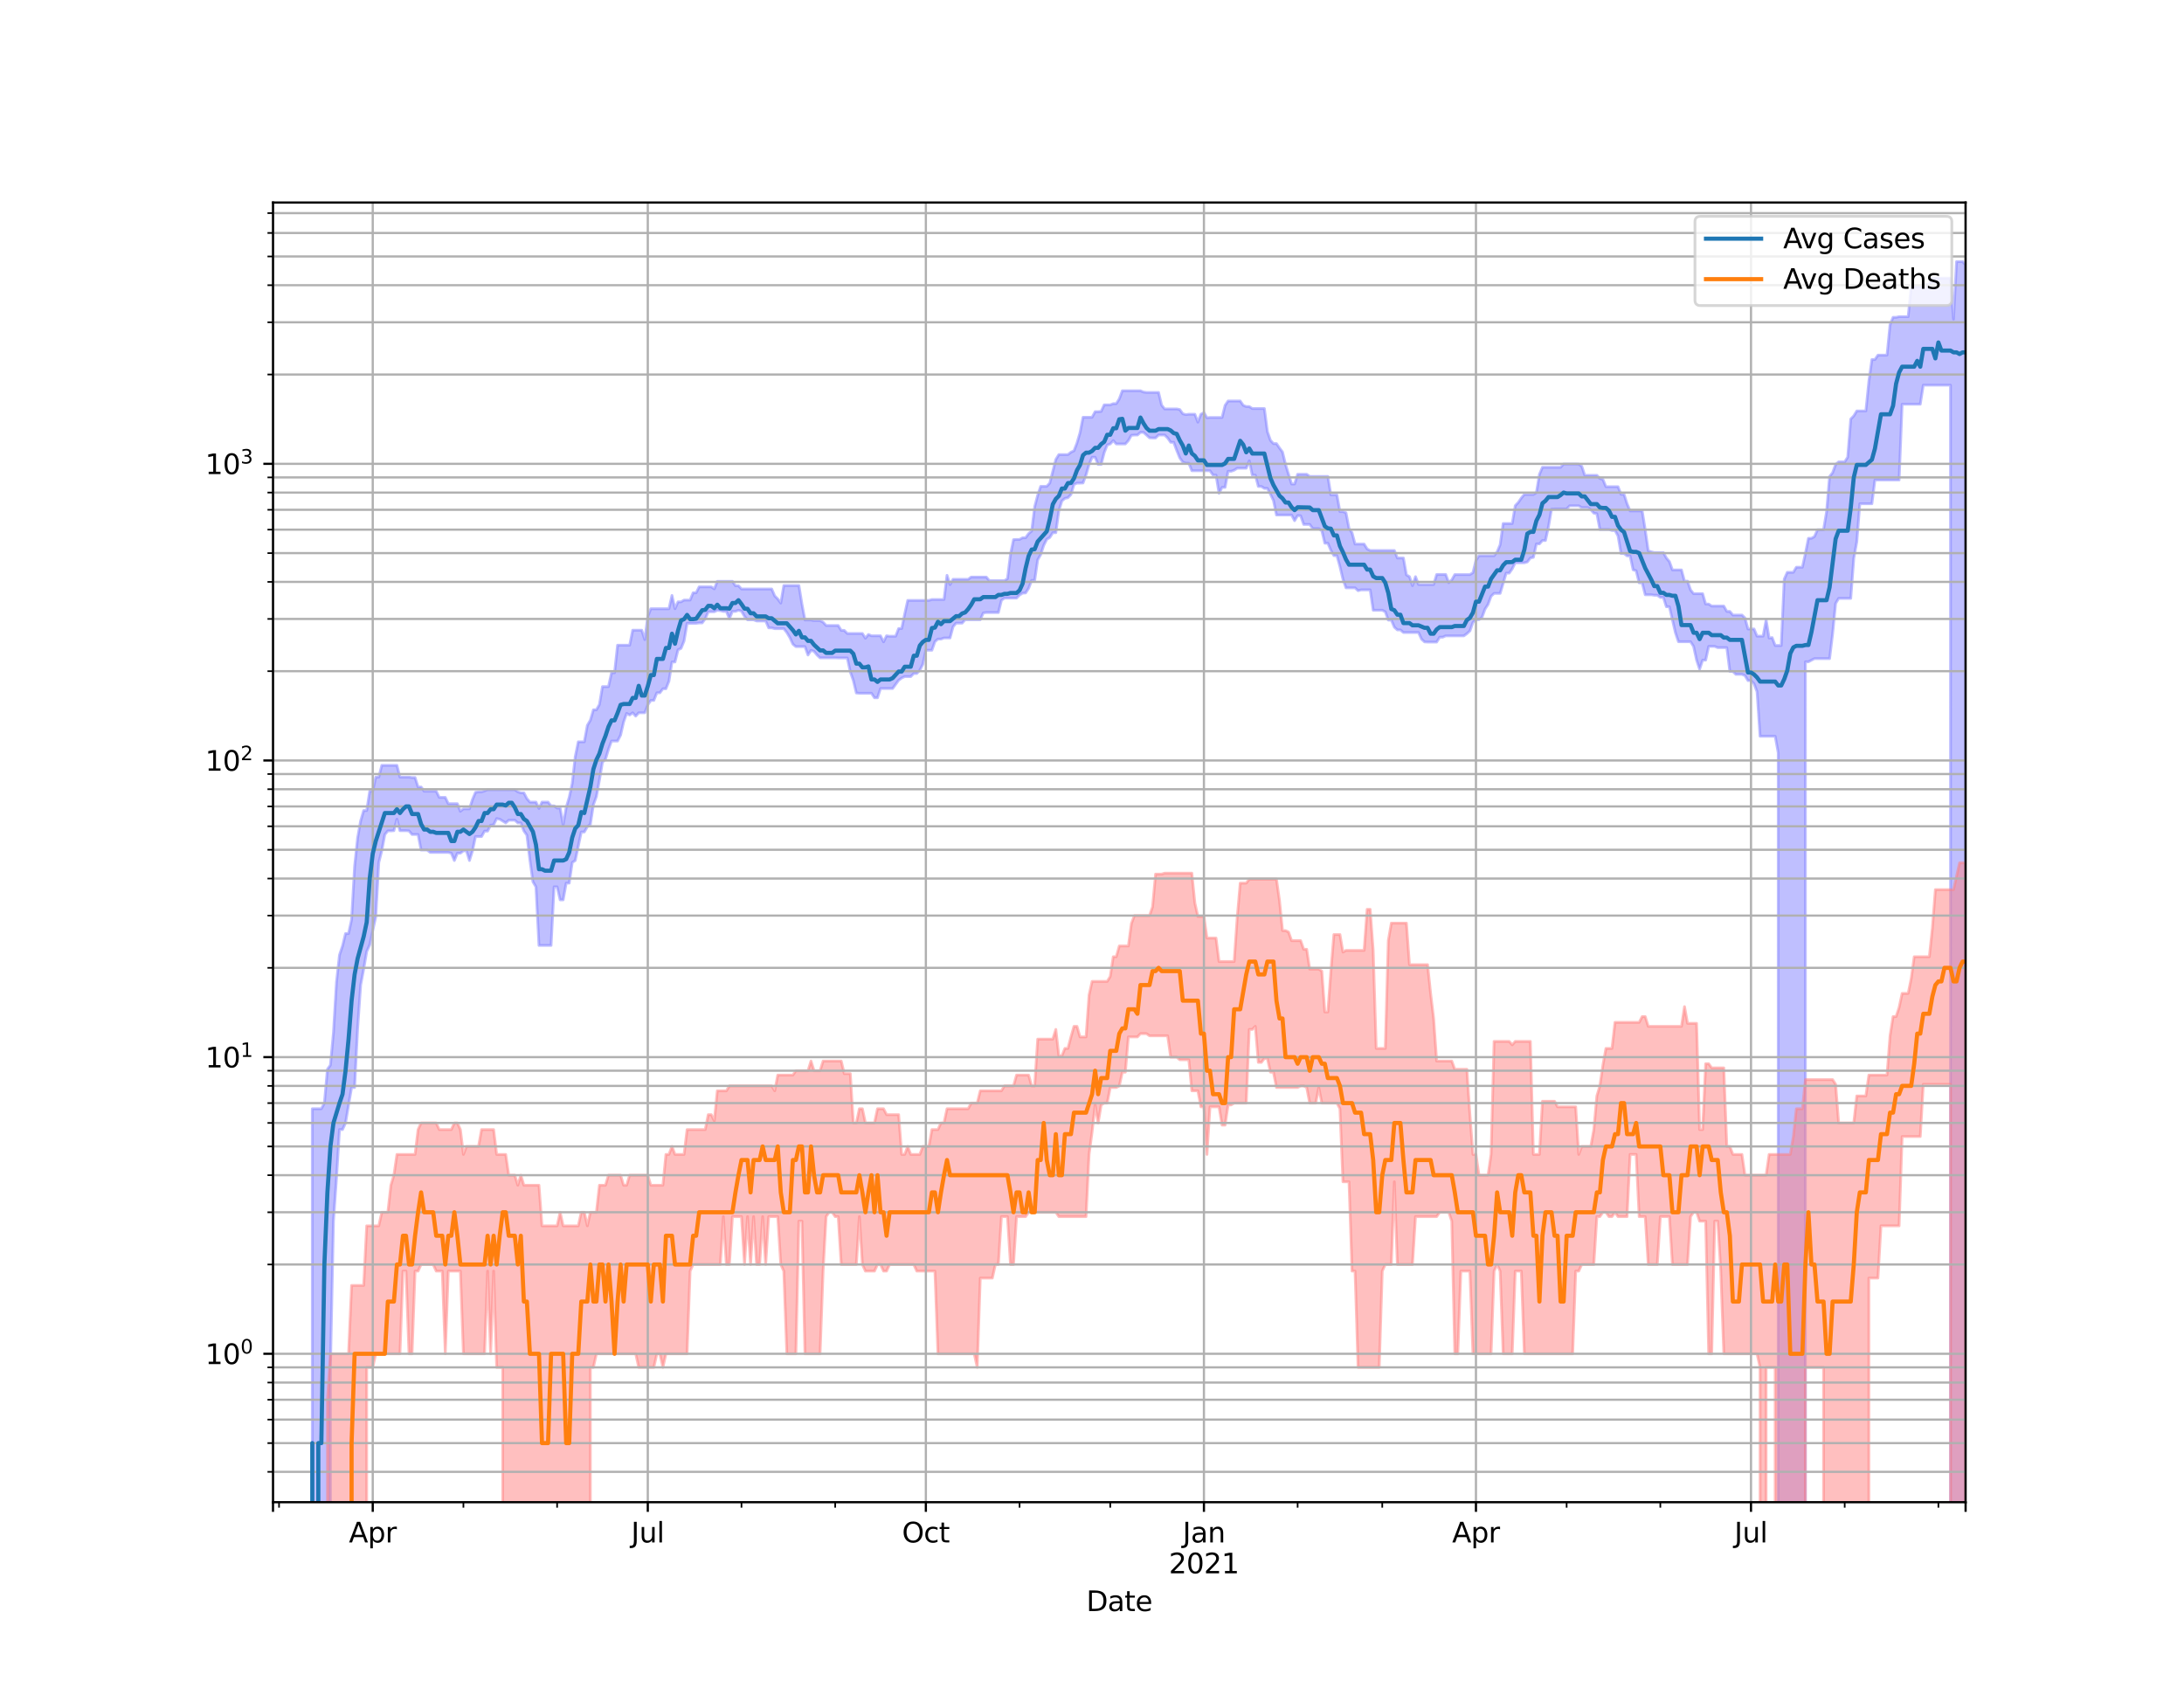 <?xml version="1.0" encoding="utf-8" standalone="no"?>
<!DOCTYPE svg PUBLIC "-//W3C//DTD SVG 1.1//EN"
  "http://www.w3.org/Graphics/SVG/1.1/DTD/svg11.dtd">
<svg height="612pt" version="1.1" viewBox="0 0 792 612" width="792pt" xmlns="http://www.w3.org/2000/svg" xmlns:xlink="http://www.w3.org/1999/xlink">
 <defs>
  <style type="text/css">*{stroke-linecap:butt;stroke-linejoin:round;}</style>
 </defs>
 <g id="figure_1">
  <g id="patch_1">
   <path d="M 0 612 
L 792 612 
L 792 0 
L 0 0 
z
" style="fill:#ffffff;"/>
  </g>
  <g id="axes_1">
   <g id="patch_2">
    <path d="M 99 544.68 
L 712.8 544.68 
L 712.8 73.44 
L 99 73.44 
z
" style="fill:#ffffff;"/>
   </g>
   <g id="PolyCollection_1">
    <path clip-path="url(#p68e2955192)" d="M 99 108058.397 
L 99 108058.397 
L 100.096 108058.397 
L 101.192 108058.397 
L 102.288 108058.397 
L 103.384 108058.397 
L 104.48 108058.397 
L 105.576 108058.397 
L 106.672 108058.397 
L 107.769 108058.397 
L 108.865 108058.397 
L 109.961 108058.397 
L 111.057 108058.397 
L 112.153 108058.397 
L 113.249 402.02 
L 114.345 402.02 
L 115.441 402.02 
L 116.537 402.02 
L 117.633 399.974 
L 118.729 387.717 
L 119.825 386.202 
L 120.921 374.406 
L 122.017 356.113 
L 123.114 346.266 
L 124.21 343.001 
L 125.306 338.494 
L 126.402 338.494 
L 127.498 333.412 
L 128.594 314.097 
L 129.69 303.757 
L 130.786 297.626 
L 131.882 293.898 
L 132.978 293.898 
L 134.074 286.874 
L 135.17 286.874 
L 136.266 281.769 
L 137.363 281.769 
L 138.459 277.505 
L 139.555 277.505 
L 140.651 277.505 
L 141.747 277.505 
L 142.843 277.505 
L 143.939 277.505 
L 145.035 281.769 
L 146.131 281.769 
L 147.227 281.769 
L 148.323 281.769 
L 149.419 281.929 
L 150.515 281.929 
L 151.611 285.358 
L 152.708 285.358 
L 153.804 286.874 
L 154.9 286.874 
L 155.996 286.874 
L 157.092 286.874 
L 158.188 286.874 
L 159.284 289.121 
L 160.38 289.121 
L 161.476 289.121 
L 162.572 291.416 
L 163.668 291.416 
L 164.764 291.416 
L 165.86 291.416 
L 166.956 294.175 
L 168.053 293.282 
L 169.149 293.282 
L 170.245 293.282 
L 171.341 289.874 
L 172.437 287.291 
L 173.533 287.112 
L 174.629 287.112 
L 175.725 286.756 
L 176.821 286.344 
L 177.917 286.344 
L 179.013 286.344 
L 180.109 286.344 
L 181.205 286.344 
L 182.301 286.344 
L 183.398 286.344 
L 184.494 286.344 
L 185.59 286.344 
L 186.686 286.344 
L 187.782 287.112 
L 188.878 287.471 
L 189.974 287.471 
L 191.07 289.558 
L 192.166 290.831 
L 193.262 290.831 
L 194.358 290.831 
L 195.454 293.146 
L 196.55 290.831 
L 197.646 290.831 
L 198.743 290.831 
L 199.839 292.207 
L 200.935 292.207 
L 202.031 293.011 
L 203.127 293.011 
L 204.223 299.066 
L 205.319 292.808 
L 206.415 289.121 
L 207.511 284.056 
L 208.607 274.318 
L 209.703 268.972 
L 210.799 268.972 
L 211.895 268.972 
L 212.991 263.022 
L 214.088 261.14 
L 215.184 257.366 
L 216.28 257.366 
L 217.376 255.452 
L 218.472 248.965 
L 219.568 248.965 
L 220.664 248.965 
L 221.76 243.95 
L 222.856 243.95 
L 223.952 233.94 
L 225.048 233.94 
L 226.144 233.94 
L 227.24 233.94 
L 228.336 233.94 
L 229.433 228.503 
L 230.529 228.503 
L 231.625 228.503 
L 232.721 228.503 
L 233.817 231.922 
L 234.913 223.542 
L 236.009 220.725 
L 237.105 220.725 
L 238.201 220.725 
L 239.297 220.725 
L 240.393 220.725 
L 241.489 220.725 
L 242.585 220.725 
L 243.681 215.904 
L 244.778 220.725 
L 245.874 218.232 
L 246.97 218.232 
L 248.066 217.582 
L 249.162 217.582 
L 250.258 217.582 
L 251.354 214.941 
L 252.45 214.941 
L 253.546 212.792 
L 254.642 212.792 
L 255.738 212.792 
L 256.834 212.792 
L 257.93 212.792 
L 259.026 213.526 
L 260.123 210.795 
L 261.219 210.795 
L 262.315 210.795 
L 263.411 210.795 
L 264.507 210.795 
L 265.603 210.795 
L 266.699 212.393 
L 267.795 212.393 
L 268.891 213.563 
L 269.987 213.563 
L 271.083 213.563 
L 272.179 213.563 
L 273.275 213.563 
L 274.371 213.563 
L 275.467 213.563 
L 276.564 213.563 
L 277.66 213.563 
L 278.756 213.563 
L 279.852 213.563 
L 280.948 216.086 
L 282.044 217.18 
L 283.14 218.684 
L 284.236 212.321 
L 285.332 212.321 
L 286.428 212.321 
L 287.524 212.321 
L 288.62 212.321 
L 289.716 212.321 
L 290.812 219.016 
L 291.909 224.812 
L 293.005 224.812 
L 294.101 224.812 
L 295.197 225.048 
L 296.293 225.048 
L 297.389 225.048 
L 298.485 225.604 
L 299.581 226.801 
L 300.677 226.801 
L 301.773 226.801 
L 302.869 226.801 
L 303.965 226.801 
L 305.061 228.571 
L 306.158 228.571 
L 307.254 229.691 
L 308.35 229.691 
L 309.446 229.691 
L 310.542 229.691 
L 311.638 229.691 
L 312.734 229.691 
L 313.83 231.413 
L 314.926 230.058 
L 316.022 230.535 
L 317.118 230.535 
L 318.214 230.535 
L 319.31 230.535 
L 320.406 232.733 
L 321.502 230.535 
L 322.599 230.695 
L 323.695 230.695 
L 324.791 230.695 
L 325.887 227.895 
L 326.983 227.895 
L 328.079 222.634 
L 329.175 217.703 
L 330.271 217.703 
L 331.367 217.703 
L 332.463 217.703 
L 333.559 217.703 
L 334.655 217.703 
L 335.751 217.703 
L 336.848 217.703 
L 337.944 217.38 
L 339.04 217.38 
L 340.136 217.38 
L 341.232 217.38 
L 342.328 217.38 
L 343.424 208.603 
L 344.52 211.985 
L 345.616 210.057 
L 346.712 210.057 
L 347.808 210.057 
L 348.904 210.057 
L 350 210.057 
L 351.096 210.057 
L 352.192 209.24 
L 353.289 209.24 
L 354.385 209.24 
L 355.481 209.24 
L 356.577 209.24 
L 357.673 209.24 
L 358.769 210.54 
L 359.865 210.54 
L 360.961 210.54 
L 362.057 210.54 
L 363.153 210.54 
L 364.249 210.54 
L 365.345 209.851 
L 366.441 200.961 
L 367.538 195.674 
L 368.634 195.598 
L 369.73 195.598 
L 370.826 194.997 
L 371.922 194.997 
L 373.018 193.479 
L 374.114 192.573 
L 375.21 183.731 
L 376.306 179.562 
L 377.402 176.338 
L 378.498 176.338 
L 379.594 176.338 
L 380.69 175.168 
L 381.786 170.888 
L 382.882 166.601 
L 383.979 164.837 
L 385.075 164.837 
L 386.171 164.837 
L 387.267 164.837 
L 388.363 163.967 
L 389.459 163.457 
L 390.555 160.623 
L 391.651 156.915 
L 392.747 151.304 
L 393.843 151.304 
L 394.939 151.304 
L 396.035 151.304 
L 397.131 149.266 
L 398.228 149.266 
L 399.324 149.172 
L 400.42 146.796 
L 401.516 146.796 
L 402.612 146.796 
L 403.708 146.363 
L 404.804 146.363 
L 405.9 144.632 
L 406.996 141.68 
L 408.092 141.68 
L 409.188 141.68 
L 410.284 141.68 
L 411.38 141.68 
L 412.476 141.68 
L 413.572 141.68 
L 414.669 142.151 
L 415.765 142.296 
L 416.861 142.296 
L 417.957 142.296 
L 419.053 142.296 
L 420.149 142.296 
L 421.245 146.902 
L 422.341 148.267 
L 423.437 148.267 
L 424.533 148.267 
L 425.629 148.267 
L 426.725 148.267 
L 427.821 148.496 
L 428.918 150.02 
L 430.014 150.334 
L 431.11 150.201 
L 432.206 150.201 
L 433.302 150.201 
L 434.398 153.069 
L 435.494 150.201 
L 436.59 149.613 
L 437.686 151.487 
L 438.782 151.379 
L 439.878 151.379 
L 440.974 151.379 
L 442.07 151.379 
L 443.166 151.379 
L 444.262 146.985 
L 445.359 145.389 
L 446.455 145.389 
L 447.551 145.389 
L 448.647 145.389 
L 449.743 145.389 
L 450.839 146.964 
L 451.935 147.42 
L 453.031 147.42 
L 454.127 148.136 
L 455.223 148.136 
L 456.319 148.136 
L 457.415 148.136 
L 458.511 148.136 
L 459.608 156.473 
L 460.704 159.655 
L 461.8 160.846 
L 462.896 160.846 
L 463.992 162.438 
L 465.088 163.886 
L 466.184 168.42 
L 467.28 171.97 
L 468.376 175.484 
L 469.472 175.484 
L 470.568 171.97 
L 471.664 171.97 
L 472.76 171.97 
L 473.856 171.97 
L 474.952 172.752 
L 476.049 172.752 
L 477.145 172.752 
L 478.241 172.752 
L 479.337 172.752 
L 480.433 172.752 
L 481.529 172.752 
L 482.625 179.449 
L 483.721 179.449 
L 484.817 179.449 
L 485.913 185.511 
L 487.009 185.511 
L 488.105 185.919 
L 489.201 191.568 
L 490.298 193.167 
L 491.394 197.275 
L 492.49 197.275 
L 493.586 197.275 
L 494.682 197.275 
L 495.778 199.041 
L 496.874 199.614 
L 497.97 199.614 
L 499.066 199.614 
L 500.162 199.614 
L 501.258 199.614 
L 502.354 199.614 
L 503.45 199.614 
L 504.546 199.614 
L 505.642 199.614 
L 506.739 202.328 
L 507.835 202.328 
L 508.931 202.328 
L 510.027 208.458 
L 511.123 209.093 
L 512.219 212.357 
L 513.315 209.093 
L 514.411 211.938 
L 515.507 211.938 
L 516.603 211.938 
L 517.699 211.938 
L 518.795 211.938 
L 519.891 211.938 
L 520.987 208.304 
L 522.084 208.304 
L 523.18 208.304 
L 524.276 208.304 
L 525.372 211.275 
L 526.468 210.263 
L 527.564 208.337 
L 528.66 208.337 
L 529.756 208.337 
L 530.852 208.337 
L 531.948 208.337 
L 533.044 208.337 
L 534.14 207.658 
L 535.236 203.22 
L 536.332 201.501 
L 537.429 201.501 
L 538.525 201.501 
L 539.621 201.501 
L 540.717 201.501 
L 541.813 201.501 
L 542.909 200.12 
L 544.005 197.537 
L 545.101 189.828 
L 546.197 189.828 
L 547.293 189.828 
L 548.389 189.828 
L 549.485 183.348 
L 550.581 182.199 
L 551.678 180.593 
L 552.774 179.289 
L 553.87 179.289 
L 554.966 179.289 
L 556.062 179.289 
L 557.158 178.624 
L 558.254 172.021 
L 559.35 169.436 
L 560.446 169.436 
L 561.542 169.436 
L 562.638 169.436 
L 563.734 169.436 
L 564.83 169.436 
L 565.926 169.436 
L 567.023 168.279 
L 568.119 168.279 
L 569.215 168.279 
L 570.311 168.279 
L 571.407 168.279 
L 572.503 168.307 
L 573.599 169.044 
L 574.695 172.347 
L 575.791 172.347 
L 576.887 172.347 
L 577.983 172.347 
L 579.079 172.347 
L 580.175 173.495 
L 581.271 173.826 
L 582.367 176.472 
L 583.464 176.472 
L 584.56 176.472 
L 585.656 176.472 
L 586.752 176.472 
L 587.848 179.248 
L 588.944 179.248 
L 590.04 182.661 
L 591.136 185.261 
L 592.232 185.261 
L 593.328 185.261 
L 594.424 185.261 
L 595.52 185.261 
L 596.616 192.102 
L 597.712 199.706 
L 598.809 200.093 
L 599.905 200.371 
L 601.001 200.371 
L 602.097 200.371 
L 603.193 200.371 
L 604.289 202.319 
L 605.385 203.627 
L 606.481 206.646 
L 607.577 206.646 
L 608.673 206.646 
L 609.769 206.646 
L 610.865 210.726 
L 611.961 210.726 
L 613.058 213.897 
L 614.154 215.259 
L 615.25 215.259 
L 616.346 215.259 
L 617.442 215.259 
L 618.538 219.03 
L 619.634 219.03 
L 620.73 219.757 
L 621.826 219.757 
L 622.922 219.757 
L 624.018 219.757 
L 625.114 219.757 
L 626.21 221.699 
L 627.306 221.699 
L 628.403 223.01 
L 629.499 223.01 
L 630.595 223.01 
L 631.691 223.01 
L 632.787 224.064 
L 633.883 228.063 
L 634.979 228.063 
L 636.075 228.063 
L 637.171 230.659 
L 638.267 230.659 
L 639.363 230.659 
L 640.459 224.765 
L 641.555 231.358 
L 642.651 231.196 
L 643.747 234.054 
L 644.844 234.054 
L 645.94 234.054 
L 647.036 209.965 
L 648.132 207.527 
L 649.228 207.527 
L 650.324 207.527 
L 651.42 205.677 
L 652.516 205.677 
L 653.612 205.677 
L 654.708 200.688 
L 655.804 195.188 
L 656.9 195.188 
L 657.996 194.543 
L 659.092 192.087 
L 660.189 192.087 
L 661.285 192.087 
L 662.381 185.558 
L 663.477 172.773 
L 664.573 171.401 
L 665.669 168.434 
L 666.765 167.476 
L 667.861 167.476 
L 668.957 167.476 
L 670.053 165.742 
L 671.149 151.94 
L 672.245 150.806 
L 673.341 149.014 
L 674.438 149.014 
L 675.534 149.014 
L 676.63 149.014 
L 677.726 138.184 
L 678.822 130.37 
L 679.918 130.37 
L 681.014 128.769 
L 682.11 128.769 
L 683.206 128.769 
L 684.302 128.769 
L 685.398 117.755 
L 686.494 115.062 
L 687.59 115.062 
L 688.686 114.82 
L 689.783 114.82 
L 690.879 114.82 
L 691.975 114.82 
L 693.071 103.923 
L 694.167 103.923 
L 695.263 103.923 
L 696.359 103.923 
L 697.455 103.143 
L 698.551 103.143 
L 699.647 103.143 
L 700.743 100.867 
L 701.839 100.867 
L 702.935 100.867 
L 704.031 100.867 
L 705.128 100.867 
L 706.224 100.867 
L 707.32 100.867 
L 708.416 115.72 
L 709.512 94.86 
L 710.608 94.86 
L 711.704 94.86 
L 712.8 96.015 
L 712.8 108058.397 
L 712.8 108058.397 
L 711.704 108058.397 
L 710.608 108058.397 
L 709.512 108058.397 
L 708.416 108058.397 
L 707.32 139.655 
L 706.224 139.655 
L 705.128 139.655 
L 704.031 139.655 
L 702.935 139.655 
L 701.839 139.655 
L 700.743 139.655 
L 699.647 139.655 
L 698.551 139.655 
L 697.455 139.655 
L 696.359 146.557 
L 695.263 146.557 
L 694.167 146.557 
L 693.071 146.557 
L 691.975 146.557 
L 690.879 146.557 
L 689.783 146.557 
L 688.686 174.042 
L 687.59 174.042 
L 686.494 174.042 
L 685.398 174.042 
L 684.302 174.042 
L 683.206 174.042 
L 682.11 174.042 
L 681.014 174.042 
L 679.918 174.042 
L 678.822 182.655 
L 677.726 182.655 
L 676.63 182.655 
L 675.534 182.655 
L 674.438 182.655 
L 673.341 196.497 
L 672.245 202.494 
L 671.149 216.967 
L 670.053 216.967 
L 668.957 216.967 
L 667.861 216.967 
L 666.765 216.967 
L 665.669 218.794 
L 664.573 229.813 
L 663.477 238.804 
L 662.381 238.804 
L 661.285 238.804 
L 660.189 238.804 
L 659.092 238.804 
L 657.996 238.804 
L 656.9 239.38 
L 655.804 239.963 
L 654.708 239.963 
L 653.612 108058.397 
L 652.516 108058.397 
L 651.42 108058.397 
L 650.324 108058.397 
L 649.228 108058.397 
L 648.132 108058.397 
L 647.036 108058.397 
L 645.94 108058.397 
L 644.844 272.934 
L 643.747 266.955 
L 642.651 266.955 
L 641.555 266.955 
L 640.459 266.955 
L 639.363 266.955 
L 638.267 266.955 
L 637.171 250.818 
L 636.075 247.923 
L 634.979 246.778 
L 633.883 246.778 
L 632.787 244.955 
L 631.691 244.522 
L 630.595 244.522 
L 629.499 244.522 
L 628.403 243.456 
L 627.306 243.456 
L 626.21 234.826 
L 625.114 234.826 
L 624.018 234.826 
L 622.922 234.826 
L 621.826 234.381 
L 620.73 234.381 
L 619.634 234.381 
L 618.538 239.358 
L 617.442 239.358 
L 616.346 242.644 
L 615.25 239.358 
L 614.154 234.381 
L 613.058 232.678 
L 611.961 232.678 
L 610.865 232.678 
L 609.769 232.678 
L 608.673 232.678 
L 607.577 229.447 
L 606.481 224.734 
L 605.385 219.997 
L 604.289 219.997 
L 603.193 216.61 
L 602.097 216.61 
L 601.001 215.826 
L 599.905 215.826 
L 598.809 215.658 
L 597.712 215.658 
L 596.616 215.658 
L 595.52 211.322 
L 594.424 211.322 
L 593.328 206.945 
L 592.232 206.614 
L 591.136 201.549 
L 590.04 201.549 
L 588.944 200.698 
L 587.848 200.698 
L 586.752 194.305 
L 585.656 192.345 
L 584.56 192.345 
L 583.464 191.986 
L 582.367 191.986 
L 581.271 191.986 
L 580.175 191.986 
L 579.079 186.241 
L 577.983 186.063 
L 576.887 184.799 
L 575.791 184.051 
L 574.695 184.051 
L 573.599 184.051 
L 572.503 183.393 
L 571.407 183.393 
L 570.311 183.393 
L 569.215 183.393 
L 568.119 184.546 
L 567.023 184.546 
L 565.926 184.546 
L 564.83 184.546 
L 563.734 184.546 
L 562.638 184.593 
L 561.542 190.97 
L 560.446 195.978 
L 559.35 195.978 
L 558.254 197.214 
L 557.158 197.214 
L 556.062 202.086 
L 554.966 202.328 
L 553.87 203.757 
L 552.774 204.068 
L 551.678 204.068 
L 550.581 204.068 
L 549.485 204.068 
L 548.389 206.244 
L 547.293 207.81 
L 546.197 207.81 
L 545.101 211.51 
L 544.005 215.157 
L 542.909 215.157 
L 541.813 215.157 
L 540.717 216.203 
L 539.621 219.141 
L 538.525 220.855 
L 537.429 223.849 
L 536.332 224.687 
L 535.236 224.687 
L 534.14 225.684 
L 533.044 228.759 
L 531.948 229.76 
L 530.852 230.553 
L 529.756 230.553 
L 528.66 230.553 
L 527.564 230.553 
L 526.468 230.553 
L 525.372 230.553 
L 524.276 230.553 
L 523.18 231.034 
L 522.084 231.034 
L 520.987 232.808 
L 519.891 232.808 
L 518.795 232.808 
L 517.699 232.808 
L 516.603 232.752 
L 515.507 231.758 
L 514.411 229.343 
L 513.315 229.343 
L 512.219 229.343 
L 511.123 229.343 
L 510.027 229.343 
L 508.931 229.343 
L 507.835 228.401 
L 506.739 228.401 
L 505.642 227.411 
L 504.546 224.844 
L 503.45 224.844 
L 502.354 221.831 
L 501.258 221.26 
L 500.162 221.26 
L 499.066 221.26 
L 497.97 221.26 
L 496.874 213.885 
L 495.778 213.885 
L 494.682 213.885 
L 493.586 213.885 
L 492.49 214.184 
L 491.394 213.145 
L 490.298 213.145 
L 489.201 213.145 
L 488.105 213.145 
L 487.009 210.057 
L 485.913 205.448 
L 484.817 201.463 
L 483.721 201.463 
L 482.625 199.532 
L 481.529 196.962 
L 480.433 196.962 
L 479.337 192.439 
L 478.241 191.66 
L 477.145 191.66 
L 476.049 191.66 
L 474.952 190.148 
L 473.856 190.148 
L 472.76 190.148 
L 471.664 187.025 
L 470.568 186.941 
L 469.472 188.799 
L 468.376 186.739 
L 467.28 186.739 
L 466.184 186.739 
L 465.088 186.739 
L 463.992 186.739 
L 462.896 186.739 
L 461.8 181.466 
L 460.704 179.2 
L 459.608 177.09 
L 458.511 177.09 
L 457.415 176.383 
L 456.319 176.383 
L 455.223 172.275 
L 454.127 172.275 
L 453.031 167.073 
L 451.935 169.778 
L 450.839 169.778 
L 449.743 169.778 
L 448.647 169.778 
L 447.551 170.479 
L 446.455 170.874 
L 445.359 170.874 
L 444.262 176.707 
L 443.166 176.707 
L 442.07 178.876 
L 440.974 172.26 
L 439.878 172.26 
L 438.782 170.676 
L 437.686 170.676 
L 436.59 170.676 
L 435.494 170.676 
L 434.398 170.676 
L 433.302 170.676 
L 432.206 170.676 
L 431.11 167.948 
L 430.014 167.948 
L 428.918 167.541 
L 427.821 166.017 
L 426.725 163.322 
L 425.629 160.377 
L 424.533 160.377 
L 423.437 158.799 
L 422.341 157.741 
L 421.245 157.741 
L 420.149 157.741 
L 419.053 158.799 
L 417.957 158.799 
L 416.861 158.753 
L 415.765 157.741 
L 414.669 156.776 
L 413.572 156.776 
L 412.476 157.741 
L 411.38 157.741 
L 410.284 157.834 
L 409.188 159.753 
L 408.092 160.974 
L 406.996 160.974 
L 405.9 160.974 
L 404.804 160.974 
L 403.708 159.753 
L 402.612 160.974 
L 401.516 161.34 
L 400.42 164.138 
L 399.324 168.406 
L 398.228 168.406 
L 397.131 165.786 
L 396.035 165.786 
L 394.939 168.406 
L 393.843 172.183 
L 392.747 175.119 
L 391.651 175.168 
L 390.555 175.168 
L 389.459 175.67 
L 388.363 179.313 
L 387.267 180.465 
L 386.171 180.703 
L 385.075 181.659 
L 383.979 185.16 
L 382.882 193.143 
L 381.786 193.143 
L 380.69 194.898 
L 379.594 195.548 
L 378.498 197.739 
L 377.402 201.065 
L 376.306 203.003 
L 375.21 210.459 
L 374.114 210.459 
L 373.018 213.317 
L 371.922 215.004 
L 370.826 215.068 
L 369.73 215.761 
L 368.634 216.861 
L 367.538 216.861 
L 366.441 216.861 
L 365.345 216.861 
L 364.249 216.861 
L 363.153 217.676 
L 362.057 222.097 
L 360.961 222.097 
L 359.865 222.097 
L 358.769 222.097 
L 357.673 222.097 
L 356.577 222.246 
L 355.481 224.702 
L 354.385 224.702 
L 353.289 224.702 
L 352.192 224.702 
L 351.096 224.702 
L 350 224.702 
L 348.904 225.941 
L 347.808 225.941 
L 346.712 225.941 
L 345.616 227.246 
L 344.52 231.322 
L 343.424 231.322 
L 342.328 231.322 
L 341.232 231.721 
L 340.136 231.721 
L 339.04 232.64 
L 337.944 235.769 
L 336.848 235.769 
L 335.751 235.769 
L 334.655 240.862 
L 333.559 243.014 
L 332.463 244.188 
L 331.367 244.188 
L 330.271 245.319 
L 329.175 245.319 
L 328.079 245.319 
L 326.983 245.833 
L 325.887 246.653 
L 324.791 248.155 
L 323.695 249.654 
L 322.599 249.654 
L 321.502 249.654 
L 320.406 249.654 
L 319.31 249.654 
L 318.214 253.005 
L 317.118 253.005 
L 316.022 251.369 
L 314.926 251.369 
L 313.83 251.369 
L 312.734 251.369 
L 311.638 251.369 
L 310.542 251.286 
L 309.446 246.728 
L 308.35 243.644 
L 307.254 238.572 
L 306.158 238.572 
L 305.061 238.572 
L 303.965 238.572 
L 302.869 238.53 
L 301.773 238.53 
L 300.677 238.53 
L 299.581 238.53 
L 298.485 238.53 
L 297.389 238.53 
L 296.293 237.509 
L 295.197 236.168 
L 294.101 235.809 
L 293.005 237.509 
L 291.909 234.458 
L 290.812 234.458 
L 289.716 234.458 
L 288.62 234.458 
L 287.524 233.559 
L 286.428 231.178 
L 285.332 229.343 
L 284.236 227.946 
L 283.14 227.946 
L 282.044 227.946 
L 280.948 227.946 
L 279.852 227.661 
L 278.756 227.661 
L 277.66 225.159 
L 276.564 225.159 
L 275.467 225.159 
L 274.371 225.159 
L 273.275 224.749 
L 272.179 224.749 
L 271.083 224.749 
L 269.987 223.496 
L 268.891 221.596 
L 267.795 221.275 
L 266.699 221.684 
L 265.603 221.684 
L 264.507 224.328 
L 263.411 221.684 
L 262.315 221.684 
L 261.219 221.421 
L 260.123 221.29 
L 259.026 221.817 
L 257.93 221.817 
L 256.834 221.817 
L 255.738 224.359 
L 254.642 225.86 
L 253.546 225.86 
L 252.45 226.005 
L 251.354 226.005 
L 250.258 226.005 
L 249.162 226.005 
L 248.066 232.437 
L 246.97 235.099 
L 245.874 235.631 
L 244.778 240.028 
L 243.681 240.028 
L 242.585 247.005 
L 241.489 249.735 
L 240.393 249.735 
L 239.297 251.203 
L 238.201 251.203 
L 237.105 253.963 
L 236.009 253.963 
L 234.913 255.573 
L 233.817 258.45 
L 232.721 258.45 
L 231.625 258.45 
L 230.529 259.66 
L 229.433 258.45 
L 228.336 259.264 
L 227.24 258.677 
L 226.144 261.793 
L 225.048 266.569 
L 223.952 268.69 
L 222.856 268.69 
L 221.76 268.69 
L 220.664 271.675 
L 219.568 275.325 
L 218.472 276.355 
L 217.376 282.844 
L 216.28 288.811 
L 215.184 291.81 
L 214.088 298.912 
L 212.991 299.764 
L 211.895 301.677 
L 210.799 301.677 
L 209.703 306.835 
L 208.607 312.02 
L 207.511 312.737 
L 206.415 320.214 
L 205.319 320.214 
L 204.223 326.279 
L 203.127 326.279 
L 202.031 321.564 
L 200.935 321.564 
L 199.839 342.804 
L 198.743 342.804 
L 197.646 342.804 
L 196.55 342.804 
L 195.454 342.804 
L 194.358 321.564 
L 193.262 319.732 
L 192.166 311.818 
L 191.07 302.831 
L 189.974 301.272 
L 188.878 298.378 
L 187.782 298.378 
L 186.686 297.403 
L 185.59 297.403 
L 184.494 297.403 
L 183.398 298.378 
L 182.301 297.701 
L 181.205 297.033 
L 180.109 296.812 
L 179.013 299.066 
L 177.917 299.22 
L 176.821 301.353 
L 175.725 301.353 
L 174.629 303.334 
L 173.533 303.334 
L 172.437 303.334 
L 171.341 308.5 
L 170.245 312.02 
L 169.149 308.5 
L 168.053 308.5 
L 166.956 309.356 
L 165.86 309.356 
L 164.764 312.02 
L 163.668 309.356 
L 162.572 309.069 
L 161.476 309.069 
L 160.38 309.069 
L 159.284 309.069 
L 158.188 309.069 
L 157.092 309.069 
L 155.996 309.069 
L 154.9 308.218 
L 153.804 308.218 
L 152.708 308.218 
L 151.611 302.581 
L 150.515 302.581 
L 149.419 302.581 
L 148.323 301.272 
L 147.227 301.191 
L 146.131 301.191 
L 145.035 301.191 
L 143.939 297.033 
L 142.843 301.191 
L 141.747 301.272 
L 140.651 301.272 
L 139.555 302.581 
L 138.459 308.406 
L 137.363 312.737 
L 136.266 332.458 
L 135.17 337.433 
L 134.074 342.608 
L 132.978 345.015 
L 131.882 351.4 
L 130.786 357.168 
L 129.69 372.887 
L 128.594 394.323 
L 127.498 394.323 
L 126.402 400.646 
L 125.306 407.175 
L 124.21 409.571 
L 123.114 409.571 
L 122.017 427.3 
L 120.921 442.779 
L 119.825 495.801 
L 118.729 108058.397 
L 117.633 108058.397 
L 116.537 108058.397 
L 115.441 108058.397 
L 114.345 108058.397 
L 113.249 108058.397 
L 112.153 108058.397 
L 111.057 108058.397 
L 109.961 108058.397 
L 108.865 108058.397 
L 107.769 108058.397 
L 106.672 108058.397 
L 105.576 108058.397 
L 104.48 108058.397 
L 103.384 108058.397 
L 102.288 108058.397 
L 101.192 108058.397 
L 100.096 108058.397 
L 99 108058.397 
z
" style="fill:#8080ff;fill-opacity:0.5;stroke:#8080ff;stroke-opacity:0.5;"/>
   </g>
   <g id="PolyCollection_2">
    <path clip-path="url(#p68e2955192)" d="M 99 108058.397 
L 99 108058.397 
L 100.096 108058.397 
L 101.192 108058.397 
L 102.288 108058.397 
L 103.384 108058.397 
L 104.48 108058.397 
L 105.576 108058.397 
L 106.672 108058.397 
L 107.769 108058.397 
L 108.865 108058.397 
L 109.961 108058.397 
L 111.057 108058.397 
L 112.153 108058.397 
L 113.249 108058.397 
L 114.345 108058.397 
L 115.441 108058.397 
L 116.537 108058.397 
L 117.633 108058.397 
L 118.729 507.541 
L 119.825 490.879 
L 120.921 490.879 
L 122.017 490.879 
L 123.114 490.879 
L 124.21 490.879 
L 125.306 490.879 
L 126.402 490.879 
L 127.498 466.09 
L 128.594 466.09 
L 129.69 466.09 
L 130.786 466.09 
L 131.882 466.09 
L 132.978 444.478 
L 134.074 444.478 
L 135.17 444.478 
L 136.266 444.478 
L 137.363 444.478 
L 138.459 439.556 
L 139.555 439.556 
L 140.651 439.556 
L 141.747 429.759 
L 142.843 426.117 
L 143.939 418.583 
L 145.035 418.583 
L 146.131 418.583 
L 147.227 418.583 
L 148.323 418.583 
L 149.419 418.583 
L 150.515 418.583 
L 151.611 409.571 
L 152.708 407.175 
L 153.804 407.175 
L 154.9 407.175 
L 155.996 407.175 
L 157.092 407.175 
L 158.188 407.175 
L 159.284 409.571 
L 160.38 409.571 
L 161.476 409.571 
L 162.572 409.571 
L 163.668 409.571 
L 164.764 407.175 
L 165.86 407.175 
L 166.956 409.571 
L 168.053 418.583 
L 169.149 415.692 
L 170.245 415.692 
L 171.341 415.692 
L 172.437 415.692 
L 173.533 415.692 
L 174.629 409.571 
L 175.725 409.571 
L 176.821 409.571 
L 177.917 409.571 
L 179.013 409.571 
L 180.109 418.583 
L 181.205 418.583 
L 182.301 418.583 
L 183.398 418.583 
L 184.494 426.117 
L 185.59 426.117 
L 186.686 426.117 
L 187.782 429.759 
L 188.878 426.117 
L 189.974 429.759 
L 191.07 429.759 
L 192.166 429.759 
L 193.262 429.759 
L 194.358 429.759 
L 195.454 429.759 
L 196.55 444.478 
L 197.646 444.478 
L 198.743 444.478 
L 199.839 444.478 
L 200.935 444.478 
L 202.031 444.478 
L 203.127 439.556 
L 204.223 444.478 
L 205.319 444.478 
L 206.415 444.478 
L 207.511 444.478 
L 208.607 444.478 
L 209.703 444.478 
L 210.799 439.556 
L 211.895 439.556 
L 212.991 444.478 
L 214.088 439.556 
L 215.184 439.556 
L 216.28 439.556 
L 217.376 429.759 
L 218.472 429.759 
L 219.568 429.759 
L 220.664 426.117 
L 221.76 426.117 
L 222.856 426.117 
L 223.952 426.117 
L 225.048 426.117 
L 226.144 429.759 
L 227.24 429.759 
L 228.336 426.117 
L 229.433 426.117 
L 230.529 426.117 
L 231.625 426.117 
L 232.721 426.117 
L 233.817 426.117 
L 234.913 426.117 
L 236.009 429.759 
L 237.105 429.759 
L 238.201 429.759 
L 239.297 429.759 
L 240.393 429.759 
L 241.489 418.583 
L 242.585 418.583 
L 243.681 415.692 
L 244.778 418.583 
L 245.874 418.583 
L 246.97 418.583 
L 248.066 418.583 
L 249.162 409.571 
L 250.258 409.571 
L 251.354 409.571 
L 252.45 409.571 
L 253.546 409.571 
L 254.642 409.571 
L 255.738 409.571 
L 256.834 404.16 
L 257.93 404.16 
L 259.026 406.403 
L 260.123 395.521 
L 261.219 395.521 
L 262.315 395.521 
L 263.411 395.521 
L 264.507 393.736 
L 265.603 393.736 
L 266.699 393.736 
L 267.795 393.736 
L 268.891 393.736 
L 269.987 393.736 
L 271.083 393.736 
L 272.179 393.736 
L 273.275 393.736 
L 274.371 393.736 
L 275.467 393.736 
L 276.564 393.736 
L 277.66 393.736 
L 278.756 393.736 
L 279.852 393.736 
L 280.948 395.521 
L 282.044 389.817 
L 283.14 389.817 
L 284.236 389.817 
L 285.332 389.817 
L 286.428 389.817 
L 287.524 389.817 
L 288.62 388.233 
L 289.716 388.233 
L 290.812 388.233 
L 291.909 388.233 
L 293.005 388.233 
L 294.101 384.734 
L 295.197 388.233 
L 296.293 388.233 
L 297.389 388.233 
L 298.485 384.734 
L 299.581 384.734 
L 300.677 384.734 
L 301.773 384.734 
L 302.869 384.734 
L 303.965 384.734 
L 305.061 384.734 
L 306.158 389.283 
L 307.254 389.283 
L 308.35 389.283 
L 309.446 407.175 
L 310.542 407.175 
L 311.638 402.02 
L 312.734 402.02 
L 313.83 407.175 
L 314.926 407.175 
L 316.022 407.175 
L 317.118 407.175 
L 318.214 402.02 
L 319.31 402.02 
L 320.406 402.02 
L 321.502 404.16 
L 322.599 404.16 
L 323.695 404.16 
L 324.791 404.16 
L 325.887 404.16 
L 326.983 418.583 
L 328.079 418.583 
L 329.175 415.692 
L 330.271 418.583 
L 331.367 418.583 
L 332.463 418.583 
L 333.559 418.583 
L 334.655 415.692 
L 335.751 415.692 
L 336.848 415.692 
L 337.944 409.571 
L 339.04 409.571 
L 340.136 409.571 
L 341.232 407.175 
L 342.328 407.175 
L 343.424 402.02 
L 344.52 402.02 
L 345.616 402.02 
L 346.712 402.02 
L 347.808 402.02 
L 348.904 402.02 
L 350 402.02 
L 351.096 402.02 
L 352.192 399.974 
L 353.289 399.974 
L 354.385 399.974 
L 355.481 395.521 
L 356.577 395.521 
L 357.673 395.521 
L 358.769 395.521 
L 359.865 395.521 
L 360.961 395.521 
L 362.057 395.521 
L 363.153 395.521 
L 364.249 393.736 
L 365.345 393.736 
L 366.441 393.736 
L 367.538 393.736 
L 368.634 389.817 
L 369.73 389.817 
L 370.826 389.817 
L 371.922 389.817 
L 373.018 389.817 
L 374.114 393.736 
L 375.21 393.736 
L 376.306 376.782 
L 377.402 376.782 
L 378.498 376.782 
L 379.594 376.782 
L 380.69 376.782 
L 381.786 376.782 
L 382.882 373.262 
L 383.979 382.847 
L 385.075 382.847 
L 386.171 380.151 
L 387.267 380.151 
L 388.363 375.977 
L 389.459 372.146 
L 390.555 372.146 
L 391.651 375.977 
L 392.747 375.977 
L 393.843 375.977 
L 394.939 360.774 
L 396.035 355.852 
L 397.131 355.852 
L 398.228 355.852 
L 399.324 355.852 
L 400.42 355.852 
L 401.516 355.852 
L 402.612 354.07 
L 403.708 346.905 
L 404.804 346.905 
L 405.9 343.001 
L 406.996 343.001 
L 408.092 343.001 
L 409.188 343.001 
L 410.284 334.879 
L 411.38 331.989 
L 412.476 331.989 
L 413.572 331.989 
L 414.669 331.989 
L 415.765 331.989 
L 416.861 331.989 
L 417.957 328.828 
L 419.053 316.942 
L 420.149 316.942 
L 421.245 316.942 
L 422.341 316.605 
L 423.437 316.605 
L 424.533 316.605 
L 425.629 316.605 
L 426.725 316.605 
L 427.821 316.605 
L 428.918 316.605 
L 430.014 316.605 
L 431.11 316.605 
L 432.206 316.605 
L 433.302 327.395 
L 434.398 332.301 
L 435.494 332.301 
L 436.59 332.301 
L 437.686 340.134 
L 438.782 340.134 
L 439.878 340.134 
L 440.974 340.134 
L 442.07 348.651 
L 443.166 348.651 
L 444.262 348.651 
L 445.359 348.651 
L 446.455 348.651 
L 447.551 348.651 
L 448.647 332.932 
L 449.743 320.214 
L 450.839 320.214 
L 451.935 320.214 
L 453.031 318.784 
L 454.127 318.784 
L 455.223 318.784 
L 456.319 318.784 
L 457.415 318.784 
L 458.511 318.784 
L 459.608 318.784 
L 460.704 318.784 
L 461.8 318.784 
L 462.896 318.784 
L 463.992 326.556 
L 465.088 337.433 
L 466.184 337.433 
L 467.28 337.961 
L 468.376 341.07 
L 469.472 341.07 
L 470.568 341.07 
L 471.664 341.07 
L 472.76 344.199 
L 473.856 344.199 
L 474.952 351.4 
L 476.049 351.4 
L 477.145 351.4 
L 478.241 351.4 
L 479.337 352.113 
L 480.433 366.93 
L 481.529 366.93 
L 482.625 352.113 
L 483.721 338.854 
L 484.817 338.854 
L 485.913 338.854 
L 487.009 345.221 
L 488.105 344.605 
L 489.201 344.605 
L 490.298 344.605 
L 491.394 344.605 
L 492.49 344.605 
L 493.586 344.605 
L 494.682 344.605 
L 495.778 329.709 
L 496.874 329.709 
L 497.97 344.605 
L 499.066 380.151 
L 500.162 380.151 
L 501.258 380.151 
L 502.354 380.151 
L 503.45 341.07 
L 504.546 334.714 
L 505.642 334.714 
L 506.739 334.714 
L 507.835 334.714 
L 508.931 334.714 
L 510.027 334.714 
L 511.123 349.777 
L 512.219 349.777 
L 513.315 349.777 
L 514.411 349.777 
L 515.507 349.777 
L 516.603 349.777 
L 517.699 349.777 
L 518.795 360.201 
L 519.891 369.292 
L 520.987 384.734 
L 522.084 384.734 
L 523.18 384.734 
L 524.276 384.734 
L 525.372 384.734 
L 526.468 384.734 
L 527.564 387.717 
L 528.66 387.717 
L 529.756 387.717 
L 530.852 387.717 
L 531.948 387.717 
L 533.044 404.16 
L 534.14 418.583 
L 535.236 418.583 
L 536.332 426.117 
L 537.429 426.117 
L 538.525 426.117 
L 539.621 426.117 
L 540.717 418.583 
L 541.813 377.602 
L 542.909 377.602 
L 544.005 377.602 
L 545.101 377.602 
L 546.197 377.602 
L 547.293 377.602 
L 548.389 378.859 
L 549.485 377.602 
L 550.581 377.602 
L 551.678 377.602 
L 552.774 377.602 
L 553.87 377.602 
L 554.966 377.602 
L 556.062 418.583 
L 557.158 418.583 
L 558.254 418.583 
L 559.35 399.311 
L 560.446 399.311 
L 561.542 399.311 
L 562.638 399.311 
L 563.734 399.311 
L 564.83 401.328 
L 565.926 401.328 
L 567.023 401.328 
L 568.119 401.328 
L 569.215 401.328 
L 570.311 401.328 
L 571.407 401.328 
L 572.503 418.583 
L 573.599 415.692 
L 574.695 415.692 
L 575.791 415.692 
L 576.887 415.692 
L 577.983 409.571 
L 579.079 397.378 
L 580.175 393.736 
L 581.271 386.202 
L 582.367 380.151 
L 583.464 380.151 
L 584.56 380.151 
L 585.656 370.697 
L 586.752 370.697 
L 587.848 370.697 
L 588.944 370.697 
L 590.04 370.697 
L 591.136 370.697 
L 592.232 370.697 
L 593.328 370.697 
L 594.424 370.697 
L 595.52 368.605 
L 596.616 368.605 
L 597.712 372.146 
L 598.809 372.146 
L 599.905 372.146 
L 601.001 372.146 
L 602.097 372.146 
L 603.193 372.146 
L 604.289 372.146 
L 605.385 372.146 
L 606.481 372.146 
L 607.577 372.146 
L 608.673 372.146 
L 609.769 372.146 
L 610.865 364.997 
L 611.961 371.055 
L 613.058 371.055 
L 614.154 371.055 
L 615.25 371.055 
L 616.346 409.571 
L 617.442 409.571 
L 618.538 385.708 
L 619.634 385.708 
L 620.73 387.207 
L 621.826 387.207 
L 622.922 387.207 
L 624.018 387.207 
L 625.114 387.207 
L 626.21 415.692 
L 627.306 415.692 
L 628.403 418.583 
L 629.499 418.583 
L 630.595 418.583 
L 631.691 418.583 
L 632.787 426.117 
L 633.883 426.117 
L 634.979 426.117 
L 636.075 426.117 
L 637.171 426.117 
L 638.267 426.117 
L 639.363 426.117 
L 640.459 426.117 
L 641.555 418.583 
L 642.651 418.583 
L 643.747 418.583 
L 644.844 418.583 
L 645.94 418.583 
L 647.036 418.583 
L 648.132 418.583 
L 649.228 418.583 
L 650.324 412.097 
L 651.42 402.02 
L 652.516 402.02 
L 653.612 402.02 
L 654.708 391.457 
L 655.804 391.457 
L 656.9 391.457 
L 657.996 391.457 
L 659.092 391.457 
L 660.189 391.457 
L 661.285 391.457 
L 662.381 391.457 
L 663.477 391.457 
L 664.573 391.457 
L 665.669 393.155 
L 666.765 407.175 
L 667.861 407.175 
L 668.957 407.175 
L 670.053 407.175 
L 671.149 407.175 
L 672.245 407.175 
L 673.341 397.378 
L 674.438 397.378 
L 675.534 397.378 
L 676.63 397.378 
L 677.726 389.817 
L 678.822 389.817 
L 679.918 389.817 
L 681.014 389.817 
L 682.11 389.817 
L 683.206 389.817 
L 684.302 389.817 
L 685.398 375.579 
L 686.494 368.605 
L 687.59 368.605 
L 688.686 365.314 
L 689.783 360.201 
L 690.879 360.201 
L 691.975 360.201 
L 693.071 354.826 
L 694.167 346.905 
L 695.263 346.905 
L 696.359 346.905 
L 697.455 346.905 
L 698.551 346.905 
L 699.647 346.905 
L 700.743 336.566 
L 701.839 322.572 
L 702.935 322.572 
L 704.031 322.572 
L 705.128 322.572 
L 706.224 322.572 
L 707.32 322.572 
L 708.416 322.572 
L 709.512 317.739 
L 710.608 312.84 
L 711.704 312.84 
L 712.8 312.84 
L 712.8 108058.397 
L 712.8 108058.397 
L 711.704 108058.397 
L 710.608 108058.397 
L 709.512 108058.397 
L 708.416 108058.397 
L 707.32 393.155 
L 706.224 393.155 
L 705.128 393.155 
L 704.031 393.155 
L 702.935 393.155 
L 701.839 393.155 
L 700.743 393.155 
L 699.647 393.155 
L 698.551 393.155 
L 697.455 393.155 
L 696.359 412.097 
L 695.263 412.097 
L 694.167 412.097 
L 693.071 412.097 
L 691.975 412.097 
L 690.879 412.097 
L 689.783 412.097 
L 688.686 444.478 
L 687.59 444.478 
L 686.494 444.478 
L 685.398 444.478 
L 684.302 444.478 
L 683.206 444.478 
L 682.11 444.478 
L 681.014 463.42 
L 679.918 463.42 
L 678.822 463.42 
L 677.726 463.42 
L 676.63 108058.397 
L 675.534 108058.397 
L 674.438 108058.397 
L 673.341 108058.397 
L 672.245 108058.397 
L 671.149 108058.397 
L 670.053 108058.397 
L 668.957 108058.397 
L 667.861 108058.397 
L 666.765 108058.397 
L 665.669 108058.397 
L 664.573 108058.397 
L 663.477 108058.397 
L 662.381 108058.397 
L 661.285 495.801 
L 660.189 495.801 
L 659.092 495.801 
L 657.996 495.801 
L 656.9 495.801 
L 655.804 495.801 
L 654.708 495.801 
L 653.612 108058.397 
L 652.516 108058.397 
L 651.42 108058.397 
L 650.324 108058.397 
L 649.228 108058.397 
L 648.132 108058.397 
L 647.036 108058.397 
L 645.94 108058.397 
L 644.844 108058.397 
L 643.747 495.801 
L 642.651 495.801 
L 641.555 495.801 
L 640.459 495.801 
L 639.363 108058.397 
L 638.267 495.801 
L 637.171 490.879 
L 636.075 490.879 
L 634.979 490.879 
L 633.883 490.879 
L 632.787 490.879 
L 631.691 490.879 
L 630.595 490.879 
L 629.499 490.879 
L 628.403 490.879 
L 627.306 490.879 
L 626.21 490.879 
L 625.114 490.879 
L 624.018 460.894 
L 622.922 442.779 
L 621.826 442.779 
L 620.73 490.879 
L 619.634 490.879 
L 618.538 442.779 
L 617.442 442.779 
L 616.346 442.779 
L 615.25 439.556 
L 614.154 439.556 
L 613.058 441.14 
L 611.961 458.498 
L 610.865 458.498 
L 609.769 458.498 
L 608.673 458.498 
L 607.577 458.498 
L 606.481 458.498 
L 605.385 441.14 
L 604.289 441.14 
L 603.193 441.14 
L 602.097 441.14 
L 601.001 458.498 
L 599.905 458.498 
L 598.809 458.498 
L 597.712 458.498 
L 596.616 441.14 
L 595.52 441.14 
L 594.424 441.14 
L 593.328 418.583 
L 592.232 418.583 
L 591.136 418.583 
L 590.04 441.14 
L 588.944 441.14 
L 587.848 441.14 
L 586.752 441.14 
L 585.656 439.556 
L 584.56 441.14 
L 583.464 441.14 
L 582.367 439.556 
L 581.271 439.556 
L 580.175 441.14 
L 579.079 441.14 
L 577.983 458.498 
L 576.887 458.498 
L 575.791 458.498 
L 574.695 458.498 
L 573.599 458.498 
L 572.503 460.894 
L 571.407 460.894 
L 570.311 490.879 
L 569.215 490.879 
L 568.119 490.879 
L 567.023 490.879 
L 565.926 490.879 
L 564.83 490.879 
L 563.734 490.879 
L 562.638 490.879 
L 561.542 490.879 
L 560.446 490.879 
L 559.35 490.879 
L 558.254 490.879 
L 557.158 490.879 
L 556.062 490.879 
L 554.966 490.879 
L 553.87 490.879 
L 552.774 490.879 
L 551.678 460.894 
L 550.581 460.894 
L 549.485 460.894 
L 548.389 490.879 
L 547.293 490.879 
L 546.197 490.879 
L 545.101 490.879 
L 544.005 460.894 
L 542.909 458.498 
L 541.813 460.894 
L 540.717 490.879 
L 539.621 490.879 
L 538.525 490.879 
L 537.429 490.879 
L 536.332 490.879 
L 535.236 490.879 
L 534.14 490.879 
L 533.044 460.894 
L 531.948 460.894 
L 530.852 460.894 
L 529.756 460.894 
L 528.66 490.879 
L 527.564 490.879 
L 526.468 442.779 
L 525.372 439.556 
L 524.276 439.556 
L 523.18 439.556 
L 522.084 439.556 
L 520.987 441.14 
L 519.891 441.14 
L 518.795 441.14 
L 517.699 441.14 
L 516.603 441.14 
L 515.507 441.14 
L 514.411 441.14 
L 513.315 441.14 
L 512.219 458.498 
L 511.123 458.498 
L 510.027 458.498 
L 508.931 458.498 
L 507.835 458.498 
L 506.739 458.498 
L 505.642 428.513 
L 504.546 458.498 
L 503.45 458.498 
L 502.354 458.498 
L 501.258 460.894 
L 500.162 495.801 
L 499.066 495.801 
L 497.97 495.801 
L 496.874 495.801 
L 495.778 495.801 
L 494.682 495.801 
L 493.586 495.801 
L 492.49 495.801 
L 491.394 460.894 
L 490.298 460.894 
L 489.201 428.513 
L 488.105 428.513 
L 487.009 428.513 
L 485.913 402.02 
L 484.817 399.974 
L 483.721 399.974 
L 482.625 399.974 
L 481.529 399.974 
L 480.433 399.974 
L 479.337 399.974 
L 478.241 394.323 
L 477.145 399.974 
L 476.049 399.974 
L 474.952 399.974 
L 473.856 394.323 
L 472.76 393.736 
L 471.664 393.736 
L 470.568 394.323 
L 469.472 394.323 
L 468.376 394.323 
L 467.28 394.323 
L 466.184 394.323 
L 465.088 394.323 
L 463.992 394.323 
L 462.896 394.323 
L 461.8 388.755 
L 460.704 388.755 
L 459.608 383.781 
L 458.511 383.781 
L 457.415 385.218 
L 456.319 385.218 
L 455.223 372.146 
L 454.127 373.262 
L 453.031 373.262 
L 451.935 399.974 
L 450.839 399.974 
L 449.743 399.974 
L 448.647 399.974 
L 447.551 399.974 
L 446.455 400.646 
L 445.359 400.646 
L 444.262 407.96 
L 443.166 407.96 
L 442.07 401.328 
L 440.974 401.328 
L 439.878 401.328 
L 438.782 401.328 
L 437.686 418.583 
L 436.59 401.328 
L 435.494 401.328 
L 434.398 395.521 
L 433.302 395.521 
L 432.206 395.521 
L 431.11 384.255 
L 430.014 384.255 
L 428.918 384.255 
L 427.821 384.255 
L 426.725 383.311 
L 425.629 383.311 
L 424.533 383.311 
L 423.437 375.579 
L 422.341 375.579 
L 421.245 375.579 
L 420.149 375.579 
L 419.053 375.579 
L 417.957 375.579 
L 416.861 375.579 
L 415.765 374.794 
L 414.669 374.794 
L 413.572 374.794 
L 412.476 375.977 
L 411.38 375.977 
L 410.284 375.977 
L 409.188 375.977 
L 408.092 388.755 
L 406.996 388.755 
L 405.9 393.736 
L 404.804 394.323 
L 403.708 394.323 
L 402.612 394.323 
L 401.516 399.974 
L 400.42 399.974 
L 399.324 400.646 
L 398.228 407.175 
L 397.131 400.646 
L 396.035 410.398 
L 394.939 418.583 
L 393.843 441.14 
L 392.747 441.14 
L 391.651 441.14 
L 390.555 441.14 
L 389.459 441.14 
L 388.363 441.14 
L 387.267 441.14 
L 386.171 441.14 
L 385.075 441.14 
L 383.979 441.14 
L 382.882 439.556 
L 381.786 439.556 
L 380.69 439.556 
L 379.594 439.556 
L 378.498 439.556 
L 377.402 439.556 
L 376.306 439.556 
L 375.21 439.556 
L 374.114 439.556 
L 373.018 439.556 
L 371.922 441.14 
L 370.826 441.14 
L 369.73 441.14 
L 368.634 441.14 
L 367.538 458.498 
L 366.441 458.498 
L 365.345 441.14 
L 364.249 441.14 
L 363.153 441.14 
L 362.057 458.498 
L 360.961 458.498 
L 359.865 463.42 
L 358.769 463.42 
L 357.673 463.42 
L 356.577 463.42 
L 355.481 463.42 
L 354.385 495.801 
L 353.289 490.879 
L 352.192 490.879 
L 351.096 490.879 
L 350 490.879 
L 348.904 490.879 
L 347.808 490.879 
L 346.712 490.879 
L 345.616 490.879 
L 344.52 490.879 
L 343.424 490.879 
L 342.328 490.879 
L 341.232 490.879 
L 340.136 490.879 
L 339.04 460.894 
L 337.944 460.894 
L 336.848 460.894 
L 335.751 460.894 
L 334.655 460.894 
L 333.559 460.894 
L 332.463 460.894 
L 331.367 458.498 
L 330.271 458.498 
L 329.175 458.498 
L 328.079 458.498 
L 326.983 458.498 
L 325.887 458.498 
L 324.791 458.498 
L 323.695 458.498 
L 322.599 458.498 
L 321.502 460.894 
L 320.406 460.894 
L 319.31 458.498 
L 318.214 458.498 
L 317.118 460.894 
L 316.022 460.894 
L 314.926 460.894 
L 313.83 460.894 
L 312.734 458.498 
L 311.638 441.14 
L 310.542 458.498 
L 309.446 458.498 
L 308.35 458.498 
L 307.254 458.498 
L 306.158 458.498 
L 305.061 458.498 
L 303.965 441.14 
L 302.869 441.14 
L 301.773 439.556 
L 300.677 439.556 
L 299.581 441.14 
L 298.485 460.894 
L 297.389 490.879 
L 296.293 490.879 
L 295.197 490.879 
L 294.101 490.879 
L 293.005 490.879 
L 291.909 490.879 
L 290.812 442.779 
L 289.716 442.779 
L 288.62 490.879 
L 287.524 490.879 
L 286.428 490.879 
L 285.332 490.879 
L 284.236 460.894 
L 283.14 458.498 
L 282.044 441.14 
L 280.948 441.14 
L 279.852 441.14 
L 278.756 441.14 
L 277.66 458.498 
L 276.564 441.14 
L 275.467 458.498 
L 274.371 458.498 
L 273.275 441.14 
L 272.179 458.498 
L 271.083 441.14 
L 269.987 458.498 
L 268.891 441.14 
L 267.795 441.14 
L 266.699 441.14 
L 265.603 441.14 
L 264.507 458.498 
L 263.411 458.498 
L 262.315 441.14 
L 261.219 458.498 
L 260.123 458.498 
L 259.026 458.498 
L 257.93 458.498 
L 256.834 458.498 
L 255.738 458.498 
L 254.642 458.498 
L 253.546 458.498 
L 252.45 458.498 
L 251.354 458.498 
L 250.258 460.894 
L 249.162 490.879 
L 248.066 490.879 
L 246.97 490.879 
L 245.874 490.879 
L 244.778 490.879 
L 243.681 490.879 
L 242.585 490.879 
L 241.489 490.879 
L 240.393 495.801 
L 239.297 490.879 
L 238.201 490.879 
L 237.105 495.801 
L 236.009 495.801 
L 234.913 495.801 
L 233.817 495.801 
L 232.721 495.801 
L 231.625 495.801 
L 230.529 490.879 
L 229.433 490.879 
L 228.336 490.879 
L 227.24 490.879 
L 226.144 490.879 
L 225.048 490.879 
L 223.952 490.879 
L 222.856 490.879 
L 221.76 490.879 
L 220.664 490.879 
L 219.568 490.879 
L 218.472 490.879 
L 217.376 490.879 
L 216.28 490.879 
L 215.184 495.801 
L 214.088 495.801 
L 212.991 108058.397 
L 211.895 108058.397 
L 210.799 108058.397 
L 209.703 108058.397 
L 208.607 108058.397 
L 207.511 108058.397 
L 206.415 108058.397 
L 205.319 108058.397 
L 204.223 108058.397 
L 203.127 108058.397 
L 202.031 108058.397 
L 200.935 108058.397 
L 199.839 108058.397 
L 198.743 108058.397 
L 197.646 108058.397 
L 196.55 108058.397 
L 195.454 108058.397 
L 194.358 108058.397 
L 193.262 108058.397 
L 192.166 108058.397 
L 191.07 108058.397 
L 189.974 108058.397 
L 188.878 108058.397 
L 187.782 108058.397 
L 186.686 108058.397 
L 185.59 108058.397 
L 184.494 108058.397 
L 183.398 108058.397 
L 182.301 495.801 
L 181.205 495.801 
L 180.109 495.801 
L 179.013 460.894 
L 177.917 490.879 
L 176.821 460.894 
L 175.725 490.879 
L 174.629 490.879 
L 173.533 490.879 
L 172.437 490.879 
L 171.341 490.879 
L 170.245 490.879 
L 169.149 490.879 
L 168.053 490.879 
L 166.956 460.894 
L 165.86 460.894 
L 164.764 460.894 
L 163.668 460.894 
L 162.572 460.894 
L 161.476 490.879 
L 160.38 460.894 
L 159.284 460.894 
L 158.188 460.894 
L 157.092 458.498 
L 155.996 458.498 
L 154.9 458.498 
L 153.804 458.498 
L 152.708 458.498 
L 151.611 460.894 
L 150.515 460.894 
L 149.419 490.879 
L 148.323 490.879 
L 147.227 460.894 
L 146.131 460.894 
L 145.035 490.879 
L 143.939 490.879 
L 142.843 490.879 
L 141.747 490.879 
L 140.651 490.879 
L 139.555 490.879 
L 138.459 490.879 
L 137.363 490.879 
L 136.266 490.879 
L 135.17 495.801 
L 134.074 495.801 
L 132.978 495.801 
L 131.882 108058.397 
L 130.786 108058.397 
L 129.69 108058.397 
L 128.594 108058.397 
L 127.498 108058.397 
L 126.402 108058.397 
L 125.306 108058.397 
L 124.21 108058.397 
L 123.114 108058.397 
L 122.017 108058.397 
L 120.921 108058.397 
L 119.825 108058.397 
L 118.729 108058.397 
L 117.633 108058.397 
L 116.537 108058.397 
L 115.441 108058.397 
L 114.345 108058.397 
L 113.249 108058.397 
L 112.153 108058.397 
L 111.057 108058.397 
L 109.961 108058.397 
L 108.865 108058.397 
L 107.769 108058.397 
L 106.672 108058.397 
L 105.576 108058.397 
L 104.48 108058.397 
L 103.384 108058.397 
L 102.288 108058.397 
L 101.192 108058.397 
L 100.096 108058.397 
L 99 108058.397 
z
" style="fill:#ff8080;fill-opacity:0.5;stroke:#ff8080;stroke-opacity:0.5;"/>
   </g>
   <g id="matplotlib.axis_1">
    <g id="xtick_1">
     <g id="line2d_1">
      <path clip-path="url(#p68e2955192)" d="M 99 544.68 
L 99 73.44 
" style="fill:none;stroke:#b0b0b0;stroke-linecap:square;stroke-width:0.8;"/>
     </g>
     <g id="line2d_2">
      <defs>
       <path d="M 0 0 
L 0 3.5 
" id="m4abed1d830" style="stroke:#000000;stroke-width:0.8;"/>
      </defs>
      <g>
       <use style="stroke:#000000;stroke-width:0.8;" x="99" xlink:href="#m4abed1d830" y="544.68"/>
      </g>
     </g>
    </g>
    <g id="xtick_2">
     <g id="line2d_3">
      <path clip-path="url(#p68e2955192)" d="M 135.17 544.68 
L 135.17 73.44 
" style="fill:none;stroke:#b0b0b0;stroke-linecap:square;stroke-width:0.8;"/>
     </g>
     <g id="line2d_4">
      <g>
       <use style="stroke:#000000;stroke-width:0.8;" x="135.17" xlink:href="#m4abed1d830" y="544.68"/>
      </g>
     </g>
     <g id="text_1">
      <!-- Apr -->
      <g transform="translate(126.52 559.278)scale(0.1 -0.1)">
       <defs>
        <path d="M 2188 4044 
L 1331 1722 
L 3047 1722 
L 2188 4044 
z
M 1831 4666 
L 2547 4666 
L 4325 0 
L 3669 0 
L 3244 1197 
L 1141 1197 
L 716 0 
L 50 0 
L 1831 4666 
z
" id="DejaVuSans-41" transform="scale(0.016)"/>
        <path d="M 1159 525 
L 1159 -1331 
L 581 -1331 
L 581 3500 
L 1159 3500 
L 1159 2969 
Q 1341 3281 1617 3432 
Q 1894 3584 2278 3584 
Q 2916 3584 3314 3078 
Q 3713 2572 3713 1747 
Q 3713 922 3314 415 
Q 2916 -91 2278 -91 
Q 1894 -91 1617 61 
Q 1341 213 1159 525 
z
M 3116 1747 
Q 3116 2381 2855 2742 
Q 2594 3103 2138 3103 
Q 1681 3103 1420 2742 
Q 1159 2381 1159 1747 
Q 1159 1113 1420 752 
Q 1681 391 2138 391 
Q 2594 391 2855 752 
Q 3116 1113 3116 1747 
z
" id="DejaVuSans-70" transform="scale(0.016)"/>
        <path d="M 2631 2963 
Q 2534 3019 2420 3045 
Q 2306 3072 2169 3072 
Q 1681 3072 1420 2755 
Q 1159 2438 1159 1844 
L 1159 0 
L 581 0 
L 581 3500 
L 1159 3500 
L 1159 2956 
Q 1341 3275 1631 3429 
Q 1922 3584 2338 3584 
Q 2397 3584 2469 3576 
Q 2541 3569 2628 3553 
L 2631 2963 
z
" id="DejaVuSans-72" transform="scale(0.016)"/>
       </defs>
       <use xlink:href="#DejaVuSans-41"/>
       <use x="68.408" xlink:href="#DejaVuSans-70"/>
       <use x="131.885" xlink:href="#DejaVuSans-72"/>
      </g>
     </g>
    </g>
    <g id="xtick_3">
     <g id="line2d_5">
      <path clip-path="url(#p68e2955192)" d="M 234.913 544.68 
L 234.913 73.44 
" style="fill:none;stroke:#b0b0b0;stroke-linecap:square;stroke-width:0.8;"/>
     </g>
     <g id="line2d_6">
      <g>
       <use style="stroke:#000000;stroke-width:0.8;" x="234.913" xlink:href="#m4abed1d830" y="544.68"/>
      </g>
     </g>
     <g id="text_2">
      <!-- Jul -->
      <g transform="translate(228.88 559.278)scale(0.1 -0.1)">
       <defs>
        <path d="M 628 4666 
L 1259 4666 
L 1259 325 
Q 1259 -519 939 -900 
Q 619 -1281 -91 -1281 
L -331 -1281 
L -331 -750 
L -134 -750 
Q 284 -750 456 -515 
Q 628 -281 628 325 
L 628 4666 
z
" id="DejaVuSans-4a" transform="scale(0.016)"/>
        <path d="M 544 1381 
L 544 3500 
L 1119 3500 
L 1119 1403 
Q 1119 906 1312 657 
Q 1506 409 1894 409 
Q 2359 409 2629 706 
Q 2900 1003 2900 1516 
L 2900 3500 
L 3475 3500 
L 3475 0 
L 2900 0 
L 2900 538 
Q 2691 219 2414 64 
Q 2138 -91 1772 -91 
Q 1169 -91 856 284 
Q 544 659 544 1381 
z
M 1991 3584 
L 1991 3584 
z
" id="DejaVuSans-75" transform="scale(0.016)"/>
        <path d="M 603 4863 
L 1178 4863 
L 1178 0 
L 603 0 
L 603 4863 
z
" id="DejaVuSans-6c" transform="scale(0.016)"/>
       </defs>
       <use xlink:href="#DejaVuSans-4a"/>
       <use x="29.492" xlink:href="#DejaVuSans-75"/>
       <use x="92.871" xlink:href="#DejaVuSans-6c"/>
      </g>
     </g>
    </g>
    <g id="xtick_4">
     <g id="line2d_7">
      <path clip-path="url(#p68e2955192)" d="M 335.751 544.68 
L 335.751 73.44 
" style="fill:none;stroke:#b0b0b0;stroke-linecap:square;stroke-width:0.8;"/>
     </g>
     <g id="line2d_8">
      <g>
       <use style="stroke:#000000;stroke-width:0.8;" x="335.751" xlink:href="#m4abed1d830" y="544.68"/>
      </g>
     </g>
     <g id="text_3">
      <!-- Oct -->
      <g transform="translate(327.106 559.278)scale(0.1 -0.1)">
       <defs>
        <path d="M 2522 4238 
Q 1834 4238 1429 3725 
Q 1025 3213 1025 2328 
Q 1025 1447 1429 934 
Q 1834 422 2522 422 
Q 3209 422 3611 934 
Q 4013 1447 4013 2328 
Q 4013 3213 3611 3725 
Q 3209 4238 2522 4238 
z
M 2522 4750 
Q 3503 4750 4090 4092 
Q 4678 3434 4678 2328 
Q 4678 1225 4090 567 
Q 3503 -91 2522 -91 
Q 1538 -91 948 565 
Q 359 1222 359 2328 
Q 359 3434 948 4092 
Q 1538 4750 2522 4750 
z
" id="DejaVuSans-4f" transform="scale(0.016)"/>
        <path d="M 3122 3366 
L 3122 2828 
Q 2878 2963 2633 3030 
Q 2388 3097 2138 3097 
Q 1578 3097 1268 2742 
Q 959 2388 959 1747 
Q 959 1106 1268 751 
Q 1578 397 2138 397 
Q 2388 397 2633 464 
Q 2878 531 3122 666 
L 3122 134 
Q 2881 22 2623 -34 
Q 2366 -91 2075 -91 
Q 1284 -91 818 406 
Q 353 903 353 1747 
Q 353 2603 823 3093 
Q 1294 3584 2113 3584 
Q 2378 3584 2631 3529 
Q 2884 3475 3122 3366 
z
" id="DejaVuSans-63" transform="scale(0.016)"/>
        <path d="M 1172 4494 
L 1172 3500 
L 2356 3500 
L 2356 3053 
L 1172 3053 
L 1172 1153 
Q 1172 725 1289 603 
Q 1406 481 1766 481 
L 2356 481 
L 2356 0 
L 1766 0 
Q 1100 0 847 248 
Q 594 497 594 1153 
L 594 3053 
L 172 3053 
L 172 3500 
L 594 3500 
L 594 4494 
L 1172 4494 
z
" id="DejaVuSans-74" transform="scale(0.016)"/>
       </defs>
       <use xlink:href="#DejaVuSans-4f"/>
       <use x="78.711" xlink:href="#DejaVuSans-63"/>
       <use x="133.691" xlink:href="#DejaVuSans-74"/>
      </g>
     </g>
    </g>
    <g id="xtick_5">
     <g id="line2d_9">
      <path clip-path="url(#p68e2955192)" d="M 436.59 544.68 
L 436.59 73.44 
" style="fill:none;stroke:#b0b0b0;stroke-linecap:square;stroke-width:0.8;"/>
     </g>
     <g id="line2d_10">
      <g>
       <use style="stroke:#000000;stroke-width:0.8;" x="436.59" xlink:href="#m4abed1d830" y="544.68"/>
      </g>
     </g>
     <g id="text_4">
      <!-- Jan -->
      <g transform="translate(428.882 559.278)scale(0.1 -0.1)">
       <defs>
        <path d="M 2194 1759 
Q 1497 1759 1228 1600 
Q 959 1441 959 1056 
Q 959 750 1161 570 
Q 1363 391 1709 391 
Q 2188 391 2477 730 
Q 2766 1069 2766 1631 
L 2766 1759 
L 2194 1759 
z
M 3341 1997 
L 3341 0 
L 2766 0 
L 2766 531 
Q 2569 213 2275 61 
Q 1981 -91 1556 -91 
Q 1019 -91 701 211 
Q 384 513 384 1019 
Q 384 1609 779 1909 
Q 1175 2209 1959 2209 
L 2766 2209 
L 2766 2266 
Q 2766 2663 2505 2880 
Q 2244 3097 1772 3097 
Q 1472 3097 1187 3025 
Q 903 2953 641 2809 
L 641 3341 
Q 956 3463 1253 3523 
Q 1550 3584 1831 3584 
Q 2591 3584 2966 3190 
Q 3341 2797 3341 1997 
z
" id="DejaVuSans-61" transform="scale(0.016)"/>
        <path d="M 3513 2113 
L 3513 0 
L 2938 0 
L 2938 2094 
Q 2938 2591 2744 2837 
Q 2550 3084 2163 3084 
Q 1697 3084 1428 2787 
Q 1159 2491 1159 1978 
L 1159 0 
L 581 0 
L 581 3500 
L 1159 3500 
L 1159 2956 
Q 1366 3272 1645 3428 
Q 1925 3584 2291 3584 
Q 2894 3584 3203 3211 
Q 3513 2838 3513 2113 
z
" id="DejaVuSans-6e" transform="scale(0.016)"/>
       </defs>
       <use xlink:href="#DejaVuSans-4a"/>
       <use x="29.492" xlink:href="#DejaVuSans-61"/>
       <use x="90.771" xlink:href="#DejaVuSans-6e"/>
      </g>
      <!-- 2021 -->
      <g transform="translate(423.865 570.476)scale(0.1 -0.1)">
       <defs>
        <path d="M 1228 531 
L 3431 531 
L 3431 0 
L 469 0 
L 469 531 
Q 828 903 1448 1529 
Q 2069 2156 2228 2338 
Q 2531 2678 2651 2914 
Q 2772 3150 2772 3378 
Q 2772 3750 2511 3984 
Q 2250 4219 1831 4219 
Q 1534 4219 1204 4116 
Q 875 4013 500 3803 
L 500 4441 
Q 881 4594 1212 4672 
Q 1544 4750 1819 4750 
Q 2544 4750 2975 4387 
Q 3406 4025 3406 3419 
Q 3406 3131 3298 2873 
Q 3191 2616 2906 2266 
Q 2828 2175 2409 1742 
Q 1991 1309 1228 531 
z
" id="DejaVuSans-32" transform="scale(0.016)"/>
        <path d="M 2034 4250 
Q 1547 4250 1301 3770 
Q 1056 3291 1056 2328 
Q 1056 1369 1301 889 
Q 1547 409 2034 409 
Q 2525 409 2770 889 
Q 3016 1369 3016 2328 
Q 3016 3291 2770 3770 
Q 2525 4250 2034 4250 
z
M 2034 4750 
Q 2819 4750 3233 4129 
Q 3647 3509 3647 2328 
Q 3647 1150 3233 529 
Q 2819 -91 2034 -91 
Q 1250 -91 836 529 
Q 422 1150 422 2328 
Q 422 3509 836 4129 
Q 1250 4750 2034 4750 
z
" id="DejaVuSans-30" transform="scale(0.016)"/>
        <path d="M 794 531 
L 1825 531 
L 1825 4091 
L 703 3866 
L 703 4441 
L 1819 4666 
L 2450 4666 
L 2450 531 
L 3481 531 
L 3481 0 
L 794 0 
L 794 531 
z
" id="DejaVuSans-31" transform="scale(0.016)"/>
       </defs>
       <use xlink:href="#DejaVuSans-32"/>
       <use x="63.623" xlink:href="#DejaVuSans-30"/>
       <use x="127.246" xlink:href="#DejaVuSans-32"/>
       <use x="190.869" xlink:href="#DejaVuSans-31"/>
      </g>
     </g>
    </g>
    <g id="xtick_6">
     <g id="line2d_11">
      <path clip-path="url(#p68e2955192)" d="M 535.236 544.68 
L 535.236 73.44 
" style="fill:none;stroke:#b0b0b0;stroke-linecap:square;stroke-width:0.8;"/>
     </g>
     <g id="line2d_12">
      <g>
       <use style="stroke:#000000;stroke-width:0.8;" x="535.236" xlink:href="#m4abed1d830" y="544.68"/>
      </g>
     </g>
     <g id="text_5">
      <!-- Apr -->
      <g transform="translate(526.586 559.278)scale(0.1 -0.1)">
       <use xlink:href="#DejaVuSans-41"/>
       <use x="68.408" xlink:href="#DejaVuSans-70"/>
       <use x="131.885" xlink:href="#DejaVuSans-72"/>
      </g>
     </g>
    </g>
    <g id="xtick_7">
     <g id="line2d_13">
      <path clip-path="url(#p68e2955192)" d="M 634.979 544.68 
L 634.979 73.44 
" style="fill:none;stroke:#b0b0b0;stroke-linecap:square;stroke-width:0.8;"/>
     </g>
     <g id="line2d_14">
      <g>
       <use style="stroke:#000000;stroke-width:0.8;" x="634.979" xlink:href="#m4abed1d830" y="544.68"/>
      </g>
     </g>
     <g id="text_6">
      <!-- Jul -->
      <g transform="translate(628.946 559.278)scale(0.1 -0.1)">
       <use xlink:href="#DejaVuSans-4a"/>
       <use x="29.492" xlink:href="#DejaVuSans-75"/>
       <use x="92.871" xlink:href="#DejaVuSans-6c"/>
      </g>
     </g>
    </g>
    <g id="xtick_8">
     <g id="line2d_15">
      <path clip-path="url(#p68e2955192)" d="M 712.8 544.68 
L 712.8 73.44 
" style="fill:none;stroke:#b0b0b0;stroke-linecap:square;stroke-width:0.8;"/>
     </g>
     <g id="line2d_16">
      <g>
       <use style="stroke:#000000;stroke-width:0.8;" x="712.8" xlink:href="#m4abed1d830" y="544.68"/>
      </g>
     </g>
    </g>
    <g id="xtick_9">
     <g id="line2d_17">
      <defs>
       <path d="M 0 0 
L 0 2 
" id="mbe9820739d" style="stroke:#000000;stroke-width:0.6;"/>
      </defs>
      <g>
       <use style="stroke:#000000;stroke-width:0.6;" x="101.192" xlink:href="#mbe9820739d" y="544.68"/>
      </g>
     </g>
    </g>
    <g id="xtick_10">
     <g id="line2d_18">
      <g>
       <use style="stroke:#000000;stroke-width:0.6;" x="168.053" xlink:href="#mbe9820739d" y="544.68"/>
      </g>
     </g>
    </g>
    <g id="xtick_11">
     <g id="line2d_19">
      <g>
       <use style="stroke:#000000;stroke-width:0.6;" x="202.031" xlink:href="#mbe9820739d" y="544.68"/>
      </g>
     </g>
    </g>
    <g id="xtick_12">
     <g id="line2d_20">
      <g>
       <use style="stroke:#000000;stroke-width:0.6;" x="268.891" xlink:href="#mbe9820739d" y="544.68"/>
      </g>
     </g>
    </g>
    <g id="xtick_13">
     <g id="line2d_21">
      <g>
       <use style="stroke:#000000;stroke-width:0.6;" x="302.869" xlink:href="#mbe9820739d" y="544.68"/>
      </g>
     </g>
    </g>
    <g id="xtick_14">
     <g id="line2d_22">
      <g>
       <use style="stroke:#000000;stroke-width:0.6;" x="369.73" xlink:href="#mbe9820739d" y="544.68"/>
      </g>
     </g>
    </g>
    <g id="xtick_15">
     <g id="line2d_23">
      <g>
       <use style="stroke:#000000;stroke-width:0.6;" x="402.612" xlink:href="#mbe9820739d" y="544.68"/>
      </g>
     </g>
    </g>
    <g id="xtick_16">
     <g id="line2d_24">
      <g>
       <use style="stroke:#000000;stroke-width:0.6;" x="470.568" xlink:href="#mbe9820739d" y="544.68"/>
      </g>
     </g>
    </g>
    <g id="xtick_17">
     <g id="line2d_25">
      <g>
       <use style="stroke:#000000;stroke-width:0.6;" x="501.258" xlink:href="#mbe9820739d" y="544.68"/>
      </g>
     </g>
    </g>
    <g id="xtick_18">
     <g id="line2d_26">
      <g>
       <use style="stroke:#000000;stroke-width:0.6;" x="568.119" xlink:href="#mbe9820739d" y="544.68"/>
      </g>
     </g>
    </g>
    <g id="xtick_19">
     <g id="line2d_27">
      <g>
       <use style="stroke:#000000;stroke-width:0.6;" x="602.097" xlink:href="#mbe9820739d" y="544.68"/>
      </g>
     </g>
    </g>
    <g id="xtick_20">
     <g id="line2d_28">
      <g>
       <use style="stroke:#000000;stroke-width:0.6;" x="668.957" xlink:href="#mbe9820739d" y="544.68"/>
      </g>
     </g>
    </g>
    <g id="xtick_21">
     <g id="line2d_29">
      <g>
       <use style="stroke:#000000;stroke-width:0.6;" x="702.935" xlink:href="#mbe9820739d" y="544.68"/>
      </g>
     </g>
    </g>
    <g id="text_7">
     <!-- Date -->
     <g transform="translate(393.949 584.154)scale(0.1 -0.1)">
      <defs>
       <path d="M 1259 4147 
L 1259 519 
L 2022 519 
Q 2988 519 3436 956 
Q 3884 1394 3884 2338 
Q 3884 3275 3436 3711 
Q 2988 4147 2022 4147 
L 1259 4147 
z
M 628 4666 
L 1925 4666 
Q 3281 4666 3915 4102 
Q 4550 3538 4550 2338 
Q 4550 1131 3912 565 
Q 3275 0 1925 0 
L 628 0 
L 628 4666 
z
" id="DejaVuSans-44" transform="scale(0.016)"/>
       <path d="M 3597 1894 
L 3597 1613 
L 953 1613 
Q 991 1019 1311 708 
Q 1631 397 2203 397 
Q 2534 397 2845 478 
Q 3156 559 3463 722 
L 3463 178 
Q 3153 47 2828 -22 
Q 2503 -91 2169 -91 
Q 1331 -91 842 396 
Q 353 884 353 1716 
Q 353 2575 817 3079 
Q 1281 3584 2069 3584 
Q 2775 3584 3186 3129 
Q 3597 2675 3597 1894 
z
M 3022 2063 
Q 3016 2534 2758 2815 
Q 2500 3097 2075 3097 
Q 1594 3097 1305 2825 
Q 1016 2553 972 2059 
L 3022 2063 
z
" id="DejaVuSans-65" transform="scale(0.016)"/>
      </defs>
      <use xlink:href="#DejaVuSans-44"/>
      <use x="77.002" xlink:href="#DejaVuSans-61"/>
      <use x="138.281" xlink:href="#DejaVuSans-74"/>
      <use x="177.49" xlink:href="#DejaVuSans-65"/>
     </g>
    </g>
   </g>
   <g id="matplotlib.axis_2">
    <g id="ytick_1">
     <g id="line2d_30">
      <path clip-path="url(#p68e2955192)" d="M 99 490.879 
L 712.8 490.879 
" style="fill:none;stroke:#b0b0b0;stroke-linecap:square;stroke-width:0.8;"/>
     </g>
     <g id="line2d_31">
      <defs>
       <path d="M 0 0 
L -3.5 0 
" id="me91a084207" style="stroke:#000000;stroke-width:0.8;"/>
      </defs>
      <g>
       <use style="stroke:#000000;stroke-width:0.8;" x="99" xlink:href="#me91a084207" y="490.879"/>
      </g>
     </g>
     <g id="text_8">
      <!-- $\mathdefault{10^{0}}$ -->
      <g transform="translate(74.4 494.678)scale(0.1 -0.1)">
       <use transform="translate(0 0.766)" xlink:href="#DejaVuSans-31"/>
       <use transform="translate(63.623 0.766)" xlink:href="#DejaVuSans-30"/>
       <use transform="translate(128.203 39.047)scale(0.7)" xlink:href="#DejaVuSans-30"/>
      </g>
     </g>
    </g>
    <g id="ytick_2">
     <g id="line2d_32">
      <path clip-path="url(#p68e2955192)" d="M 99 383.311 
L 712.8 383.311 
" style="fill:none;stroke:#b0b0b0;stroke-linecap:square;stroke-width:0.8;"/>
     </g>
     <g id="line2d_33">
      <g>
       <use style="stroke:#000000;stroke-width:0.8;" x="99" xlink:href="#me91a084207" y="383.311"/>
      </g>
     </g>
     <g id="text_9">
      <!-- $\mathdefault{10^{1}}$ -->
      <g transform="translate(74.4 387.111)scale(0.1 -0.1)">
       <use transform="translate(0 0.684)" xlink:href="#DejaVuSans-31"/>
       <use transform="translate(63.623 0.684)" xlink:href="#DejaVuSans-30"/>
       <use transform="translate(128.203 38.966)scale(0.7)" xlink:href="#DejaVuSans-31"/>
      </g>
     </g>
    </g>
    <g id="ytick_3">
     <g id="line2d_34">
      <path clip-path="url(#p68e2955192)" d="M 99 275.744 
L 712.8 275.744 
" style="fill:none;stroke:#b0b0b0;stroke-linecap:square;stroke-width:0.8;"/>
     </g>
     <g id="line2d_35">
      <g>
       <use style="stroke:#000000;stroke-width:0.8;" x="99" xlink:href="#me91a084207" y="275.744"/>
      </g>
     </g>
     <g id="text_10">
      <!-- $\mathdefault{10^{2}}$ -->
      <g transform="translate(74.4 279.543)scale(0.1 -0.1)">
       <use transform="translate(0 0.766)" xlink:href="#DejaVuSans-31"/>
       <use transform="translate(63.623 0.766)" xlink:href="#DejaVuSans-30"/>
       <use transform="translate(128.203 39.047)scale(0.7)" xlink:href="#DejaVuSans-32"/>
      </g>
     </g>
    </g>
    <g id="ytick_4">
     <g id="line2d_36">
      <path clip-path="url(#p68e2955192)" d="M 99 168.176 
L 712.8 168.176 
" style="fill:none;stroke:#b0b0b0;stroke-linecap:square;stroke-width:0.8;"/>
     </g>
     <g id="line2d_37">
      <g>
       <use style="stroke:#000000;stroke-width:0.8;" x="99" xlink:href="#me91a084207" y="168.176"/>
      </g>
     </g>
     <g id="text_11">
      <!-- $\mathdefault{10^{3}}$ -->
      <g transform="translate(74.4 171.976)scale(0.1 -0.1)">
       <defs>
        <path d="M 2597 2516 
Q 3050 2419 3304 2112 
Q 3559 1806 3559 1356 
Q 3559 666 3084 287 
Q 2609 -91 1734 -91 
Q 1441 -91 1130 -33 
Q 819 25 488 141 
L 488 750 
Q 750 597 1062 519 
Q 1375 441 1716 441 
Q 2309 441 2620 675 
Q 2931 909 2931 1356 
Q 2931 1769 2642 2001 
Q 2353 2234 1838 2234 
L 1294 2234 
L 1294 2753 
L 1863 2753 
Q 2328 2753 2575 2939 
Q 2822 3125 2822 3475 
Q 2822 3834 2567 4026 
Q 2313 4219 1838 4219 
Q 1578 4219 1281 4162 
Q 984 4106 628 3988 
L 628 4550 
Q 988 4650 1302 4700 
Q 1616 4750 1894 4750 
Q 2613 4750 3031 4423 
Q 3450 4097 3450 3541 
Q 3450 3153 3228 2886 
Q 3006 2619 2597 2516 
z
" id="DejaVuSans-33" transform="scale(0.016)"/>
       </defs>
       <use transform="translate(0 0.766)" xlink:href="#DejaVuSans-31"/>
       <use transform="translate(63.623 0.766)" xlink:href="#DejaVuSans-30"/>
       <use transform="translate(128.203 39.047)scale(0.7)" xlink:href="#DejaVuSans-33"/>
      </g>
     </g>
    </g>
    <g id="ytick_5">
     <g id="line2d_38">
      <path clip-path="url(#p68e2955192)" d="M 99 533.684 
L 712.8 533.684 
" style="fill:none;stroke:#b0b0b0;stroke-linecap:square;stroke-width:0.8;"/>
     </g>
     <g id="line2d_39">
      <defs>
       <path d="M 0 0 
L -2 0 
" id="m0cb60b688e" style="stroke:#000000;stroke-width:0.6;"/>
      </defs>
      <g>
       <use style="stroke:#000000;stroke-width:0.6;" x="99" xlink:href="#m0cb60b688e" y="533.684"/>
      </g>
     </g>
    </g>
    <g id="ytick_6">
     <g id="line2d_40">
      <path clip-path="url(#p68e2955192)" d="M 99 523.26 
L 712.8 523.26 
" style="fill:none;stroke:#b0b0b0;stroke-linecap:square;stroke-width:0.8;"/>
     </g>
     <g id="line2d_41">
      <g>
       <use style="stroke:#000000;stroke-width:0.6;" x="99" xlink:href="#m0cb60b688e" y="523.26"/>
      </g>
     </g>
    </g>
    <g id="ytick_7">
     <g id="line2d_42">
      <path clip-path="url(#p68e2955192)" d="M 99 514.743 
L 712.8 514.743 
" style="fill:none;stroke:#b0b0b0;stroke-linecap:square;stroke-width:0.8;"/>
     </g>
     <g id="line2d_43">
      <g>
       <use style="stroke:#000000;stroke-width:0.6;" x="99" xlink:href="#m0cb60b688e" y="514.743"/>
      </g>
     </g>
    </g>
    <g id="ytick_8">
     <g id="line2d_44">
      <path clip-path="url(#p68e2955192)" d="M 99 507.541 
L 712.8 507.541 
" style="fill:none;stroke:#b0b0b0;stroke-linecap:square;stroke-width:0.8;"/>
     </g>
     <g id="line2d_45">
      <g>
       <use style="stroke:#000000;stroke-width:0.6;" x="99" xlink:href="#m0cb60b688e" y="507.541"/>
      </g>
     </g>
    </g>
    <g id="ytick_9">
     <g id="line2d_46">
      <path clip-path="url(#p68e2955192)" d="M 99 501.303 
L 712.8 501.303 
" style="fill:none;stroke:#b0b0b0;stroke-linecap:square;stroke-width:0.8;"/>
     </g>
     <g id="line2d_47">
      <g>
       <use style="stroke:#000000;stroke-width:0.6;" x="99" xlink:href="#m0cb60b688e" y="501.303"/>
      </g>
     </g>
    </g>
    <g id="ytick_10">
     <g id="line2d_48">
      <path clip-path="url(#p68e2955192)" d="M 99 495.801 
L 712.8 495.801 
" style="fill:none;stroke:#b0b0b0;stroke-linecap:square;stroke-width:0.8;"/>
     </g>
     <g id="line2d_49">
      <g>
       <use style="stroke:#000000;stroke-width:0.6;" x="99" xlink:href="#m0cb60b688e" y="495.801"/>
      </g>
     </g>
    </g>
    <g id="ytick_11">
     <g id="line2d_50">
      <path clip-path="url(#p68e2955192)" d="M 99 458.498 
L 712.8 458.498 
" style="fill:none;stroke:#b0b0b0;stroke-linecap:square;stroke-width:0.8;"/>
     </g>
     <g id="line2d_51">
      <g>
       <use style="stroke:#000000;stroke-width:0.6;" x="99" xlink:href="#m0cb60b688e" y="458.498"/>
      </g>
     </g>
    </g>
    <g id="ytick_12">
     <g id="line2d_52">
      <path clip-path="url(#p68e2955192)" d="M 99 439.556 
L 712.8 439.556 
" style="fill:none;stroke:#b0b0b0;stroke-linecap:square;stroke-width:0.8;"/>
     </g>
     <g id="line2d_53">
      <g>
       <use style="stroke:#000000;stroke-width:0.6;" x="99" xlink:href="#m0cb60b688e" y="439.556"/>
      </g>
     </g>
    </g>
    <g id="ytick_13">
     <g id="line2d_54">
      <path clip-path="url(#p68e2955192)" d="M 99 426.117 
L 712.8 426.117 
" style="fill:none;stroke:#b0b0b0;stroke-linecap:square;stroke-width:0.8;"/>
     </g>
     <g id="line2d_55">
      <g>
       <use style="stroke:#000000;stroke-width:0.6;" x="99" xlink:href="#m0cb60b688e" y="426.117"/>
      </g>
     </g>
    </g>
    <g id="ytick_14">
     <g id="line2d_56">
      <path clip-path="url(#p68e2955192)" d="M 99 415.692 
L 712.8 415.692 
" style="fill:none;stroke:#b0b0b0;stroke-linecap:square;stroke-width:0.8;"/>
     </g>
     <g id="line2d_57">
      <g>
       <use style="stroke:#000000;stroke-width:0.6;" x="99" xlink:href="#m0cb60b688e" y="415.692"/>
      </g>
     </g>
    </g>
    <g id="ytick_15">
     <g id="line2d_58">
      <path clip-path="url(#p68e2955192)" d="M 99 407.175 
L 712.8 407.175 
" style="fill:none;stroke:#b0b0b0;stroke-linecap:square;stroke-width:0.8;"/>
     </g>
     <g id="line2d_59">
      <g>
       <use style="stroke:#000000;stroke-width:0.6;" x="99" xlink:href="#m0cb60b688e" y="407.175"/>
      </g>
     </g>
    </g>
    <g id="ytick_16">
     <g id="line2d_60">
      <path clip-path="url(#p68e2955192)" d="M 99 399.974 
L 712.8 399.974 
" style="fill:none;stroke:#b0b0b0;stroke-linecap:square;stroke-width:0.8;"/>
     </g>
     <g id="line2d_61">
      <g>
       <use style="stroke:#000000;stroke-width:0.6;" x="99" xlink:href="#m0cb60b688e" y="399.974"/>
      </g>
     </g>
    </g>
    <g id="ytick_17">
     <g id="line2d_62">
      <path clip-path="url(#p68e2955192)" d="M 99 393.736 
L 712.8 393.736 
" style="fill:none;stroke:#b0b0b0;stroke-linecap:square;stroke-width:0.8;"/>
     </g>
     <g id="line2d_63">
      <g>
       <use style="stroke:#000000;stroke-width:0.6;" x="99" xlink:href="#m0cb60b688e" y="393.736"/>
      </g>
     </g>
    </g>
    <g id="ytick_18">
     <g id="line2d_64">
      <path clip-path="url(#p68e2955192)" d="M 99 388.233 
L 712.8 388.233 
" style="fill:none;stroke:#b0b0b0;stroke-linecap:square;stroke-width:0.8;"/>
     </g>
     <g id="line2d_65">
      <g>
       <use style="stroke:#000000;stroke-width:0.6;" x="99" xlink:href="#m0cb60b688e" y="388.233"/>
      </g>
     </g>
    </g>
    <g id="ytick_19">
     <g id="line2d_66">
      <path clip-path="url(#p68e2955192)" d="M 99 350.93 
L 712.8 350.93 
" style="fill:none;stroke:#b0b0b0;stroke-linecap:square;stroke-width:0.8;"/>
     </g>
     <g id="line2d_67">
      <g>
       <use style="stroke:#000000;stroke-width:0.6;" x="99" xlink:href="#m0cb60b688e" y="350.93"/>
      </g>
     </g>
    </g>
    <g id="ytick_20">
     <g id="line2d_68">
      <path clip-path="url(#p68e2955192)" d="M 99 331.989 
L 712.8 331.989 
" style="fill:none;stroke:#b0b0b0;stroke-linecap:square;stroke-width:0.8;"/>
     </g>
     <g id="line2d_69">
      <g>
       <use style="stroke:#000000;stroke-width:0.6;" x="99" xlink:href="#m0cb60b688e" y="331.989"/>
      </g>
     </g>
    </g>
    <g id="ytick_21">
     <g id="line2d_70">
      <path clip-path="url(#p68e2955192)" d="M 99 318.549 
L 712.8 318.549 
" style="fill:none;stroke:#b0b0b0;stroke-linecap:square;stroke-width:0.8;"/>
     </g>
     <g id="line2d_71">
      <g>
       <use style="stroke:#000000;stroke-width:0.6;" x="99" xlink:href="#m0cb60b688e" y="318.549"/>
      </g>
     </g>
    </g>
    <g id="ytick_22">
     <g id="line2d_72">
      <path clip-path="url(#p68e2955192)" d="M 99 308.125 
L 712.8 308.125 
" style="fill:none;stroke:#b0b0b0;stroke-linecap:square;stroke-width:0.8;"/>
     </g>
     <g id="line2d_73">
      <g>
       <use style="stroke:#000000;stroke-width:0.6;" x="99" xlink:href="#m0cb60b688e" y="308.125"/>
      </g>
     </g>
    </g>
    <g id="ytick_23">
     <g id="line2d_74">
      <path clip-path="url(#p68e2955192)" d="M 99 299.608 
L 712.8 299.608 
" style="fill:none;stroke:#b0b0b0;stroke-linecap:square;stroke-width:0.8;"/>
     </g>
     <g id="line2d_75">
      <g>
       <use style="stroke:#000000;stroke-width:0.6;" x="99" xlink:href="#m0cb60b688e" y="299.608"/>
      </g>
     </g>
    </g>
    <g id="ytick_24">
     <g id="line2d_76">
      <path clip-path="url(#p68e2955192)" d="M 99 292.406 
L 712.8 292.406 
" style="fill:none;stroke:#b0b0b0;stroke-linecap:square;stroke-width:0.8;"/>
     </g>
     <g id="line2d_77">
      <g>
       <use style="stroke:#000000;stroke-width:0.6;" x="99" xlink:href="#m0cb60b688e" y="292.406"/>
      </g>
     </g>
    </g>
    <g id="ytick_25">
     <g id="line2d_78">
      <path clip-path="url(#p68e2955192)" d="M 99 286.168 
L 712.8 286.168 
" style="fill:none;stroke:#b0b0b0;stroke-linecap:square;stroke-width:0.8;"/>
     </g>
     <g id="line2d_79">
      <g>
       <use style="stroke:#000000;stroke-width:0.6;" x="99" xlink:href="#m0cb60b688e" y="286.168"/>
      </g>
     </g>
    </g>
    <g id="ytick_26">
     <g id="line2d_80">
      <path clip-path="url(#p68e2955192)" d="M 99 280.666 
L 712.8 280.666 
" style="fill:none;stroke:#b0b0b0;stroke-linecap:square;stroke-width:0.8;"/>
     </g>
     <g id="line2d_81">
      <g>
       <use style="stroke:#000000;stroke-width:0.6;" x="99" xlink:href="#m0cb60b688e" y="280.666"/>
      </g>
     </g>
    </g>
    <g id="ytick_27">
     <g id="line2d_82">
      <path clip-path="url(#p68e2955192)" d="M 99 243.363 
L 712.8 243.363 
" style="fill:none;stroke:#b0b0b0;stroke-linecap:square;stroke-width:0.8;"/>
     </g>
     <g id="line2d_83">
      <g>
       <use style="stroke:#000000;stroke-width:0.6;" x="99" xlink:href="#m0cb60b688e" y="243.363"/>
      </g>
     </g>
    </g>
    <g id="ytick_28">
     <g id="line2d_84">
      <path clip-path="url(#p68e2955192)" d="M 99 224.421 
L 712.8 224.421 
" style="fill:none;stroke:#b0b0b0;stroke-linecap:square;stroke-width:0.8;"/>
     </g>
     <g id="line2d_85">
      <g>
       <use style="stroke:#000000;stroke-width:0.6;" x="99" xlink:href="#m0cb60b688e" y="224.421"/>
      </g>
     </g>
    </g>
    <g id="ytick_29">
     <g id="line2d_86">
      <path clip-path="url(#p68e2955192)" d="M 99 210.982 
L 712.8 210.982 
" style="fill:none;stroke:#b0b0b0;stroke-linecap:square;stroke-width:0.8;"/>
     </g>
     <g id="line2d_87">
      <g>
       <use style="stroke:#000000;stroke-width:0.6;" x="99" xlink:href="#m0cb60b688e" y="210.982"/>
      </g>
     </g>
    </g>
    <g id="ytick_30">
     <g id="line2d_88">
      <path clip-path="url(#p68e2955192)" d="M 99 200.557 
L 712.8 200.557 
" style="fill:none;stroke:#b0b0b0;stroke-linecap:square;stroke-width:0.8;"/>
     </g>
     <g id="line2d_89">
      <g>
       <use style="stroke:#000000;stroke-width:0.6;" x="99" xlink:href="#m0cb60b688e" y="200.557"/>
      </g>
     </g>
    </g>
    <g id="ytick_31">
     <g id="line2d_90">
      <path clip-path="url(#p68e2955192)" d="M 99 192.04 
L 712.8 192.04 
" style="fill:none;stroke:#b0b0b0;stroke-linecap:square;stroke-width:0.8;"/>
     </g>
     <g id="line2d_91">
      <g>
       <use style="stroke:#000000;stroke-width:0.6;" x="99" xlink:href="#m0cb60b688e" y="192.04"/>
      </g>
     </g>
    </g>
    <g id="ytick_32">
     <g id="line2d_92">
      <path clip-path="url(#p68e2955192)" d="M 99 184.839 
L 712.8 184.839 
" style="fill:none;stroke:#b0b0b0;stroke-linecap:square;stroke-width:0.8;"/>
     </g>
     <g id="line2d_93">
      <g>
       <use style="stroke:#000000;stroke-width:0.6;" x="99" xlink:href="#m0cb60b688e" y="184.839"/>
      </g>
     </g>
    </g>
    <g id="ytick_33">
     <g id="line2d_94">
      <path clip-path="url(#p68e2955192)" d="M 99 178.601 
L 712.8 178.601 
" style="fill:none;stroke:#b0b0b0;stroke-linecap:square;stroke-width:0.8;"/>
     </g>
     <g id="line2d_95">
      <g>
       <use style="stroke:#000000;stroke-width:0.6;" x="99" xlink:href="#m0cb60b688e" y="178.601"/>
      </g>
     </g>
    </g>
    <g id="ytick_34">
     <g id="line2d_96">
      <path clip-path="url(#p68e2955192)" d="M 99 173.098 
L 712.8 173.098 
" style="fill:none;stroke:#b0b0b0;stroke-linecap:square;stroke-width:0.8;"/>
     </g>
     <g id="line2d_97">
      <g>
       <use style="stroke:#000000;stroke-width:0.6;" x="99" xlink:href="#m0cb60b688e" y="173.098"/>
      </g>
     </g>
    </g>
    <g id="ytick_35">
     <g id="line2d_98">
      <path clip-path="url(#p68e2955192)" d="M 99 135.795 
L 712.8 135.795 
" style="fill:none;stroke:#b0b0b0;stroke-linecap:square;stroke-width:0.8;"/>
     </g>
     <g id="line2d_99">
      <g>
       <use style="stroke:#000000;stroke-width:0.6;" x="99" xlink:href="#m0cb60b688e" y="135.795"/>
      </g>
     </g>
    </g>
    <g id="ytick_36">
     <g id="line2d_100">
      <path clip-path="url(#p68e2955192)" d="M 99 116.854 
L 712.8 116.854 
" style="fill:none;stroke:#b0b0b0;stroke-linecap:square;stroke-width:0.8;"/>
     </g>
     <g id="line2d_101">
      <g>
       <use style="stroke:#000000;stroke-width:0.6;" x="99" xlink:href="#m0cb60b688e" y="116.854"/>
      </g>
     </g>
    </g>
    <g id="ytick_37">
     <g id="line2d_102">
      <path clip-path="url(#p68e2955192)" d="M 99 103.414 
L 712.8 103.414 
" style="fill:none;stroke:#b0b0b0;stroke-linecap:square;stroke-width:0.8;"/>
     </g>
     <g id="line2d_103">
      <g>
       <use style="stroke:#000000;stroke-width:0.6;" x="99" xlink:href="#m0cb60b688e" y="103.414"/>
      </g>
     </g>
    </g>
    <g id="ytick_38">
     <g id="line2d_104">
      <path clip-path="url(#p68e2955192)" d="M 99 92.99 
L 712.8 92.99 
" style="fill:none;stroke:#b0b0b0;stroke-linecap:square;stroke-width:0.8;"/>
     </g>
     <g id="line2d_105">
      <g>
       <use style="stroke:#000000;stroke-width:0.6;" x="99" xlink:href="#m0cb60b688e" y="92.99"/>
      </g>
     </g>
    </g>
    <g id="ytick_39">
     <g id="line2d_106">
      <path clip-path="url(#p68e2955192)" d="M 99 84.473 
L 712.8 84.473 
" style="fill:none;stroke:#b0b0b0;stroke-linecap:square;stroke-width:0.8;"/>
     </g>
     <g id="line2d_107">
      <g>
       <use style="stroke:#000000;stroke-width:0.6;" x="99" xlink:href="#m0cb60b688e" y="84.473"/>
      </g>
     </g>
    </g>
    <g id="ytick_40">
     <g id="line2d_108">
      <path clip-path="url(#p68e2955192)" d="M 99 77.271 
L 712.8 77.271 
" style="fill:none;stroke:#b0b0b0;stroke-linecap:square;stroke-width:0.8;"/>
     </g>
     <g id="line2d_109">
      <g>
       <use style="stroke:#000000;stroke-width:0.6;" x="99" xlink:href="#m0cb60b688e" y="77.271"/>
      </g>
     </g>
    </g>
   </g>
   <g id="line2d_110">
    <path clip-path="url(#p68e2955192)" d="M 113.248 613 
L 113.249 523.26 
L 113.25 613 
M 115.44 613 
L 115.441 523.26 
L 116.537 523.26 
L 117.633 458.498 
L 118.729 432.355 
L 119.825 415.692 
L 120.921 407.175 
L 123.114 399.974 
L 124.21 396.751 
L 125.306 388.233 
L 126.402 376.782 
L 127.498 362.838 
L 128.594 353.327 
L 129.69 347.552 
L 131.882 339.581 
L 132.978 334.385 
L 134.074 318.549 
L 135.17 309.548 
L 136.266 304.964 
L 139.555 294.803 
L 142.843 294.803 
L 143.939 293.418 
L 145.035 294.803 
L 146.131 293.418 
L 147.227 292.406 
L 148.323 292.406 
L 149.419 295.155 
L 151.611 295.155 
L 152.708 298.835 
L 153.804 300.79 
L 154.9 300.79 
L 155.996 301.596 
L 157.092 301.596 
L 158.188 302.004 
L 162.572 302.004 
L 163.668 304.964 
L 164.764 304.964 
L 165.86 301.596 
L 166.956 301.596 
L 168.053 300.79 
L 170.245 302.415 
L 171.341 301.596 
L 172.437 299.999 
L 173.533 297.701 
L 174.629 297.701 
L 175.725 294.803 
L 176.821 294.803 
L 177.917 293.418 
L 179.013 293.418 
L 180.109 291.744 
L 182.301 291.744 
L 183.398 292.074 
L 184.494 291.09 
L 185.59 291.09 
L 186.686 292.741 
L 187.782 295.155 
L 188.878 295.155 
L 189.974 296.959 
L 191.07 297.701 
L 193.262 301.596 
L 194.358 306.293 
L 195.454 315.171 
L 196.55 315.171 
L 197.646 315.717 
L 199.839 315.717 
L 200.935 312.02 
L 204.223 312.02 
L 205.319 311.515 
L 206.415 309.069 
L 207.511 303.672 
L 208.607 300.393 
L 209.703 299.22 
L 210.799 294.453 
L 211.895 294.803 
L 214.088 285.3 
L 215.184 278.884 
L 216.28 275.511 
L 217.376 273.243 
L 218.472 269.623 
L 219.568 266.839 
L 220.664 263.487 
L 221.76 261.208 
L 222.856 261.208 
L 223.952 258.547 
L 225.048 255.573 
L 226.144 255.27 
L 228.336 255.27 
L 229.433 253.063 
L 230.529 253.063 
L 231.625 248.676 
L 232.721 252.208 
L 233.817 252.208 
L 234.913 248.807 
L 236.009 244.786 
L 237.105 244.786 
L 238.201 238.91 
L 240.393 238.91 
L 241.489 234.943 
L 242.585 234.943 
L 243.681 229.778 
L 244.778 233.408 
L 245.874 228.656 
L 246.97 224.969 
L 248.066 224.499 
L 249.162 222.965 
L 250.258 224.499 
L 251.354 224.499 
L 252.45 224.343 
L 254.642 221.26 
L 255.738 221.115 
L 256.834 219.686 
L 257.93 219.686 
L 259.026 220.538 
L 260.123 219.266 
L 261.219 220.538 
L 263.411 220.538 
L 264.507 220.682 
L 265.603 218.643 
L 266.699 218.643 
L 267.795 217.622 
L 268.891 219.057 
L 269.987 220.682 
L 271.083 220.754 
L 272.179 222.365 
L 273.275 222.365 
L 274.371 223.496 
L 277.66 223.496 
L 278.756 224.188 
L 279.852 224.188 
L 282.044 226.005 
L 285.332 226.005 
L 287.524 228.486 
L 288.62 230.04 
L 289.716 228.742 
L 290.812 231.106 
L 291.909 231.106 
L 293.005 232.381 
L 294.101 232.381 
L 295.197 233.787 
L 297.389 235.829 
L 298.485 235.829 
L 299.581 236.732 
L 301.773 236.732 
L 302.869 235.929 
L 308.35 235.929 
L 309.446 237.037 
L 310.542 240.641 
L 311.638 240.641 
L 312.734 241.982 
L 313.83 241.982 
L 314.926 241.643 
L 316.022 246.378 
L 317.118 246.378 
L 318.214 247.258 
L 319.31 246.378 
L 322.599 246.378 
L 323.695 245.882 
L 325.887 243.48 
L 326.983 243.48 
L 328.079 241.756 
L 330.271 241.756 
L 331.367 237.757 
L 332.463 237.757 
L 333.559 234.073 
L 334.655 232.752 
L 335.751 232.013 
L 336.848 232.013 
L 337.944 227.728 
L 339.04 227.561 
L 340.136 225.444 
L 341.232 226.328 
L 342.328 225.206 
L 344.52 225.206 
L 346.712 223.42 
L 347.808 223.42 
L 348.904 222.439 
L 350 222.068 
L 351.096 220.826 
L 352.192 219.266 
L 353.289 217.287 
L 355.481 217.287 
L 356.577 216.491 
L 360.961 216.491 
L 362.057 215.71 
L 363.153 215.71 
L 364.249 215.324 
L 365.345 215.324 
L 366.441 215.004 
L 368.634 215.004 
L 369.73 214.059 
L 370.826 211.629 
L 371.922 206.054 
L 373.018 201.597 
L 374.114 199.267 
L 375.21 199.131 
L 376.306 196.36 
L 379.594 192.667 
L 380.69 188.229 
L 381.786 182.846 
L 382.882 180.905 
L 383.979 179.813 
L 385.075 177.135 
L 386.171 177.135 
L 387.267 175.168 
L 388.363 175.141 
L 389.459 173.463 
L 390.555 170.499 
L 391.651 168.599 
L 392.747 165.037 
L 393.843 164.129 
L 394.939 164.129 
L 396.035 163.533 
L 397.131 162.384 
L 398.228 162.384 
L 399.324 161.022 
L 400.42 160.227 
L 401.516 157.64 
L 402.612 157.64 
L 403.708 155.277 
L 404.804 155.277 
L 405.9 152.026 
L 406.996 151.861 
L 408.092 156.154 
L 409.188 155.189 
L 412.476 155.189 
L 413.572 151.402 
L 414.669 153.487 
L 415.765 155.189 
L 416.861 156.172 
L 419.053 156.172 
L 420.149 155.58 
L 423.437 155.58 
L 424.533 156.082 
L 425.629 157.047 
L 426.725 157.324 
L 427.821 159.659 
L 428.918 161.546 
L 430.014 164.43 
L 431.11 161.546 
L 432.206 164.43 
L 433.302 165.3 
L 434.398 166.932 
L 436.59 166.932 
L 437.686 168.599 
L 443.166 168.599 
L 444.262 168.036 
L 445.359 166.389 
L 447.551 166.389 
L 449.743 159.835 
L 450.839 161.223 
L 451.935 164.001 
L 453.031 162.612 
L 454.127 164.452 
L 458.511 164.452 
L 460.704 173.359 
L 461.8 175.879 
L 463.992 179.754 
L 465.088 180.721 
L 466.184 182.211 
L 467.28 182.211 
L 468.376 183.914 
L 469.472 184.972 
L 470.568 183.914 
L 474.952 184.012 
L 476.049 184.972 
L 478.241 184.972 
L 480.433 190.811 
L 481.529 191.575 
L 482.625 191.691 
L 483.721 194.15 
L 484.817 194.15 
L 485.913 198.012 
L 487.009 200.232 
L 488.105 202.855 
L 489.201 204.758 
L 494.682 204.758 
L 495.778 206.529 
L 496.874 206.529 
L 497.97 208.981 
L 499.066 209.601 
L 501.258 209.601 
L 502.354 211.275 
L 503.45 215.004 
L 504.546 220.826 
L 505.642 221.26 
L 506.739 222.889 
L 507.835 222.889 
L 508.931 225.924 
L 511.123 225.924 
L 512.219 226.735 
L 514.411 226.735 
L 516.603 227.644 
L 517.699 227.644 
L 518.795 229.778 
L 519.891 229.778 
L 520.987 228.232 
L 522.084 227.395 
L 526.468 227.395 
L 527.564 226.982 
L 530.852 226.982 
L 531.948 224.812 
L 533.044 224.033 
L 534.14 222.142 
L 535.236 218.164 
L 536.332 218.164 
L 538.525 212.707 
L 539.621 212.707 
L 540.717 209.885 
L 542.909 206.795 
L 544.005 206.795 
L 545.101 204.963 
L 546.197 203.847 
L 548.389 203.797 
L 549.485 202.954 
L 551.678 202.954 
L 552.774 199.358 
L 553.87 193.503 
L 554.966 192.865 
L 556.062 192.865 
L 557.158 188.807 
L 558.254 186.676 
L 559.35 182.464 
L 560.446 181.585 
L 561.542 180.235 
L 564.83 180.235 
L 565.926 179.515 
L 567.023 178.601 
L 568.119 178.923 
L 572.503 178.923 
L 573.599 179.994 
L 574.695 179.994 
L 576.887 182.783 
L 579.079 182.783 
L 580.175 184.012 
L 581.271 184.176 
L 582.367 184.176 
L 583.464 185.174 
L 584.56 187.411 
L 585.656 187.411 
L 586.752 190.584 
L 587.848 192.079 
L 588.944 192.944 
L 591.136 199.816 
L 592.232 200.093 
L 593.328 200.093 
L 594.424 200.557 
L 596.616 206.001 
L 598.809 210.171 
L 599.905 212.525 
L 601.001 212.525 
L 602.097 214.941 
L 603.193 214.941 
L 604.289 215.71 
L 605.385 215.71 
L 606.481 216.034 
L 607.577 216.034 
L 608.673 219.827 
L 609.769 226.654 
L 613.058 226.654 
L 614.154 229.43 
L 615.25 229.43 
L 616.346 231.739 
L 617.442 229.43 
L 619.634 229.43 
L 620.73 230.305 
L 624.018 230.305 
L 625.114 231.196 
L 626.21 231.196 
L 627.306 232.013 
L 631.691 232.013 
L 633.883 243.832 
L 634.979 243.832 
L 636.075 244.546 
L 637.171 245.636 
L 638.267 247.131 
L 643.747 247.131 
L 644.844 248.545 
L 645.94 248.545 
L 647.036 246.253 
L 648.132 243.13 
L 649.228 236.935 
L 650.324 234.748 
L 651.42 234.169 
L 653.612 234.169 
L 654.708 233.882 
L 655.804 233.882 
L 656.9 229.17 
L 659.092 217.622 
L 662.381 217.622 
L 663.477 212.95 
L 665.669 195.388 
L 666.765 192.431 
L 670.053 192.431 
L 671.149 184.143 
L 672.245 173.124 
L 673.341 168.575 
L 676.63 168.575 
L 678.822 166.66 
L 679.918 162.674 
L 682.11 150.226 
L 685.398 150.226 
L 686.494 147.149 
L 687.59 139.16 
L 688.686 135.042 
L 689.783 132.963 
L 694.167 132.963 
L 695.263 130.846 
L 696.359 132.963 
L 697.455 126.496 
L 700.743 126.496 
L 701.839 129.952 
L 702.935 124.172 
L 704.031 127.113 
L 707.32 127.113 
L 708.416 127.757 
L 709.512 127.757 
L 710.608 128.371 
L 711.704 127.757 
L 712.8 127.757 
L 712.8 127.757 
" style="fill:none;stroke:#1f77b4;stroke-linecap:square;stroke-width:1.5;"/>
   </g>
   <g id="line2d_111">
    <path clip-path="url(#p68e2955192)" d="M 127.497 613 
L 127.498 523.26 
L 128.594 490.879 
L 139.555 490.879 
L 140.651 471.937 
L 142.843 471.937 
L 143.939 458.498 
L 145.035 458.498 
L 146.131 448.074 
L 147.227 448.074 
L 148.323 458.498 
L 149.419 458.498 
L 150.515 448.074 
L 151.611 439.556 
L 152.708 432.355 
L 153.804 439.556 
L 157.092 439.556 
L 158.188 448.074 
L 160.38 448.074 
L 161.476 458.498 
L 162.572 448.074 
L 163.668 448.074 
L 164.764 439.556 
L 165.86 448.074 
L 166.956 458.498 
L 175.725 458.498 
L 176.821 448.074 
L 177.917 458.498 
L 179.013 448.074 
L 180.109 458.498 
L 181.205 448.074 
L 182.301 439.556 
L 183.398 439.556 
L 184.494 448.074 
L 186.686 448.074 
L 187.782 458.498 
L 188.878 448.074 
L 189.974 471.937 
L 191.07 471.937 
L 192.166 490.879 
L 195.454 490.879 
L 196.55 523.26 
L 198.743 523.26 
L 199.839 490.879 
L 204.223 490.879 
L 205.319 523.26 
L 206.415 523.26 
L 207.511 490.879 
L 209.703 490.879 
L 210.799 471.937 
L 212.991 471.937 
L 214.088 458.498 
L 215.184 471.937 
L 216.28 471.937 
L 217.376 458.498 
L 218.472 458.498 
L 219.568 471.937 
L 220.664 458.498 
L 221.76 471.937 
L 222.856 490.879 
L 223.952 471.937 
L 225.048 458.498 
L 226.144 471.937 
L 227.24 458.498 
L 234.913 458.498 
L 236.009 471.937 
L 237.105 458.498 
L 239.297 458.498 
L 240.393 471.937 
L 241.489 448.074 
L 243.681 448.074 
L 244.778 458.498 
L 250.258 458.498 
L 251.354 448.074 
L 252.45 448.074 
L 253.546 439.556 
L 265.603 439.556 
L 266.699 432.355 
L 267.795 426.117 
L 268.891 420.615 
L 271.083 420.615 
L 272.179 432.355 
L 273.275 420.615 
L 275.467 420.615 
L 276.564 415.692 
L 277.66 420.615 
L 280.948 420.615 
L 282.044 415.692 
L 283.14 432.355 
L 284.236 439.556 
L 286.428 439.556 
L 287.524 420.615 
L 288.62 420.615 
L 289.716 415.692 
L 290.812 415.692 
L 291.909 432.355 
L 293.005 432.355 
L 294.101 415.692 
L 295.197 426.117 
L 296.293 432.355 
L 297.389 432.355 
L 298.485 426.117 
L 303.965 426.117 
L 305.061 432.355 
L 310.542 432.355 
L 311.638 426.117 
L 312.734 432.355 
L 313.83 439.556 
L 314.926 432.355 
L 316.022 426.117 
L 317.118 439.556 
L 318.214 426.117 
L 319.31 439.556 
L 320.406 439.556 
L 321.502 448.074 
L 322.599 439.556 
L 336.848 439.556 
L 337.944 432.355 
L 339.04 432.355 
L 340.136 439.556 
L 341.232 432.355 
L 342.328 426.117 
L 343.424 420.615 
L 344.52 426.117 
L 365.345 426.117 
L 366.441 432.355 
L 367.538 439.556 
L 368.634 432.355 
L 369.73 432.355 
L 370.826 439.556 
L 371.922 439.556 
L 373.018 432.355 
L 374.114 439.556 
L 375.21 439.556 
L 376.306 420.615 
L 377.402 420.615 
L 378.498 407.175 
L 379.594 420.615 
L 380.69 426.117 
L 381.786 426.117 
L 382.882 411.24 
L 383.979 426.117 
L 385.075 426.117 
L 386.171 411.24 
L 388.363 411.24 
L 389.459 403.436 
L 393.843 403.436 
L 396.035 396.751 
L 397.131 388.233 
L 398.228 396.751 
L 399.324 390.904 
L 401.516 390.904 
L 402.612 381.032 
L 404.804 381.032 
L 405.9 374.794 
L 406.996 372.887 
L 408.092 372.887 
L 409.188 365.953 
L 411.38 365.953 
L 412.476 367.593 
L 413.572 357.168 
L 416.861 357.168 
L 417.957 352.113 
L 419.053 352.113 
L 420.149 350.93 
L 421.245 352.113 
L 427.821 352.113 
L 428.918 362.838 
L 434.398 362.838 
L 435.494 374.794 
L 436.59 374.794 
L 437.686 388.233 
L 438.782 388.233 
L 439.878 396.751 
L 442.07 396.751 
L 443.166 399.974 
L 444.262 399.974 
L 445.359 383.311 
L 446.455 383.311 
L 447.551 365.953 
L 449.743 365.953 
L 451.935 353.327 
L 453.031 348.651 
L 455.223 348.651 
L 456.319 353.327 
L 458.511 353.327 
L 459.608 348.651 
L 461.8 348.651 
L 462.896 362.838 
L 463.992 369.292 
L 465.088 369.292 
L 466.184 383.311 
L 469.472 383.311 
L 470.568 385.708 
L 471.664 383.311 
L 473.856 383.311 
L 474.952 388.233 
L 476.049 383.311 
L 478.241 383.311 
L 479.337 385.708 
L 480.433 385.708 
L 481.529 390.904 
L 484.817 390.904 
L 485.913 393.736 
L 487.009 399.974 
L 490.298 399.974 
L 491.394 403.436 
L 493.586 403.436 
L 494.682 411.24 
L 496.874 411.24 
L 497.97 420.615 
L 499.066 439.556 
L 500.162 439.556 
L 501.258 426.117 
L 502.354 420.615 
L 504.546 420.615 
L 505.642 407.175 
L 507.835 407.175 
L 508.931 420.615 
L 510.027 432.355 
L 512.219 432.355 
L 513.315 420.615 
L 518.795 420.615 
L 519.891 426.117 
L 526.468 426.117 
L 527.564 432.355 
L 528.66 439.556 
L 534.14 439.556 
L 535.236 448.074 
L 538.525 448.074 
L 539.621 458.498 
L 540.717 458.498 
L 541.813 448.074 
L 542.909 432.355 
L 544.005 439.556 
L 547.293 439.556 
L 548.389 448.074 
L 549.485 432.355 
L 550.581 426.117 
L 551.678 426.117 
L 552.774 432.355 
L 554.966 432.355 
L 556.062 448.074 
L 557.158 448.074 
L 558.254 471.937 
L 559.35 448.074 
L 560.446 439.556 
L 562.638 439.556 
L 563.734 448.074 
L 564.83 448.074 
L 565.926 471.937 
L 567.023 471.937 
L 568.119 448.074 
L 570.311 448.074 
L 571.407 439.556 
L 577.983 439.556 
L 579.079 432.355 
L 580.175 432.355 
L 581.271 420.615 
L 582.367 415.692 
L 584.56 415.692 
L 585.656 411.24 
L 586.752 411.24 
L 587.848 399.974 
L 588.944 399.974 
L 590.04 411.24 
L 592.232 411.24 
L 593.328 407.175 
L 594.424 415.692 
L 602.097 415.692 
L 603.193 426.117 
L 605.385 426.117 
L 606.481 439.556 
L 608.673 439.556 
L 609.769 426.117 
L 611.961 426.117 
L 613.058 415.692 
L 615.25 415.692 
L 616.346 426.117 
L 617.442 415.692 
L 619.634 415.692 
L 620.73 420.615 
L 622.922 420.615 
L 624.018 432.355 
L 625.114 439.556 
L 626.21 439.556 
L 627.306 448.074 
L 628.403 471.937 
L 630.595 471.937 
L 631.691 458.498 
L 638.267 458.498 
L 639.363 471.937 
L 642.651 471.937 
L 643.747 458.498 
L 644.844 471.937 
L 645.94 471.937 
L 647.036 458.498 
L 648.132 458.498 
L 649.228 490.879 
L 653.612 490.879 
L 654.708 458.498 
L 655.804 439.556 
L 656.9 458.498 
L 657.996 458.498 
L 659.092 471.937 
L 661.285 471.937 
L 662.381 490.879 
L 663.477 490.879 
L 664.573 471.937 
L 671.149 471.937 
L 672.245 458.498 
L 673.341 439.556 
L 674.438 432.355 
L 676.63 432.355 
L 677.726 420.615 
L 681.014 420.615 
L 682.11 411.24 
L 684.302 411.24 
L 685.398 403.436 
L 686.494 403.436 
L 687.59 396.751 
L 688.686 396.751 
L 689.783 393.736 
L 693.071 393.736 
L 694.167 385.708 
L 695.263 374.794 
L 696.359 374.794 
L 697.455 367.593 
L 699.647 367.593 
L 700.743 361.355 
L 701.839 357.168 
L 702.935 355.852 
L 704.031 355.852 
L 705.128 350.93 
L 707.32 350.93 
L 708.416 355.852 
L 709.512 355.852 
L 710.608 350.93 
L 711.704 348.651 
L 712.8 348.651 
L 712.8 348.651 
" style="fill:none;stroke:#ff7f0e;stroke-linecap:square;stroke-width:1.5;"/>
   </g>
   <g id="patch_3">
    <path d="M 99 544.68 
L 99 73.44 
" style="fill:none;stroke:#000000;stroke-linecap:square;stroke-linejoin:miter;stroke-width:0.8;"/>
   </g>
   <g id="patch_4">
    <path d="M 712.8 544.68 
L 712.8 73.44 
" style="fill:none;stroke:#000000;stroke-linecap:square;stroke-linejoin:miter;stroke-width:0.8;"/>
   </g>
   <g id="patch_5">
    <path d="M 99 544.68 
L 712.8 544.68 
" style="fill:none;stroke:#000000;stroke-linecap:square;stroke-linejoin:miter;stroke-width:0.8;"/>
   </g>
   <g id="patch_6">
    <path d="M 99 73.44 
L 712.8 73.44 
" style="fill:none;stroke:#000000;stroke-linecap:square;stroke-linejoin:miter;stroke-width:0.8;"/>
   </g>
   <g id="legend_1">
    <g id="patch_7">
     <path d="M 616.653 110.796 
L 705.8 110.796 
Q 707.8 110.796 707.8 108.796 
L 707.8 80.44 
Q 707.8 78.44 705.8 78.44 
L 616.653 78.44 
Q 614.653 78.44 614.653 80.44 
L 614.653 108.796 
Q 614.653 110.796 616.653 110.796 
z
" style="fill:#ffffff;opacity:0.8;stroke:#cccccc;stroke-linejoin:miter;"/>
    </g>
    <g id="line2d_112">
     <path d="M 618.653 86.538 
L 638.653 86.538 
" style="fill:none;stroke:#1f77b4;stroke-linecap:square;stroke-width:1.5;"/>
    </g>
    <g id="line2d_113"/>
    <g id="text_12">
     <!-- Avg Cases -->
     <g transform="translate(646.653 90.038)scale(0.1 -0.1)">
      <defs>
       <path d="M 191 3500 
L 800 3500 
L 1894 563 
L 2988 3500 
L 3597 3500 
L 2284 0 
L 1503 0 
L 191 3500 
z
" id="DejaVuSans-76" transform="scale(0.016)"/>
       <path d="M 2906 1791 
Q 2906 2416 2648 2759 
Q 2391 3103 1925 3103 
Q 1463 3103 1205 2759 
Q 947 2416 947 1791 
Q 947 1169 1205 825 
Q 1463 481 1925 481 
Q 2391 481 2648 825 
Q 2906 1169 2906 1791 
z
M 3481 434 
Q 3481 -459 3084 -895 
Q 2688 -1331 1869 -1331 
Q 1566 -1331 1297 -1286 
Q 1028 -1241 775 -1147 
L 775 -588 
Q 1028 -725 1275 -790 
Q 1522 -856 1778 -856 
Q 2344 -856 2625 -561 
Q 2906 -266 2906 331 
L 2906 616 
Q 2728 306 2450 153 
Q 2172 0 1784 0 
Q 1141 0 747 490 
Q 353 981 353 1791 
Q 353 2603 747 3093 
Q 1141 3584 1784 3584 
Q 2172 3584 2450 3431 
Q 2728 3278 2906 2969 
L 2906 3500 
L 3481 3500 
L 3481 434 
z
" id="DejaVuSans-67" transform="scale(0.016)"/>
       <path id="DejaVuSans-20" transform="scale(0.016)"/>
       <path d="M 4122 4306 
L 4122 3641 
Q 3803 3938 3442 4084 
Q 3081 4231 2675 4231 
Q 1875 4231 1450 3742 
Q 1025 3253 1025 2328 
Q 1025 1406 1450 917 
Q 1875 428 2675 428 
Q 3081 428 3442 575 
Q 3803 722 4122 1019 
L 4122 359 
Q 3791 134 3420 21 
Q 3050 -91 2638 -91 
Q 1578 -91 968 557 
Q 359 1206 359 2328 
Q 359 3453 968 4101 
Q 1578 4750 2638 4750 
Q 3056 4750 3426 4639 
Q 3797 4528 4122 4306 
z
" id="DejaVuSans-43" transform="scale(0.016)"/>
       <path d="M 2834 3397 
L 2834 2853 
Q 2591 2978 2328 3040 
Q 2066 3103 1784 3103 
Q 1356 3103 1142 2972 
Q 928 2841 928 2578 
Q 928 2378 1081 2264 
Q 1234 2150 1697 2047 
L 1894 2003 
Q 2506 1872 2764 1633 
Q 3022 1394 3022 966 
Q 3022 478 2636 193 
Q 2250 -91 1575 -91 
Q 1294 -91 989 -36 
Q 684 19 347 128 
L 347 722 
Q 666 556 975 473 
Q 1284 391 1588 391 
Q 1994 391 2212 530 
Q 2431 669 2431 922 
Q 2431 1156 2273 1281 
Q 2116 1406 1581 1522 
L 1381 1569 
Q 847 1681 609 1914 
Q 372 2147 372 2553 
Q 372 3047 722 3315 
Q 1072 3584 1716 3584 
Q 2034 3584 2315 3537 
Q 2597 3491 2834 3397 
z
" id="DejaVuSans-73" transform="scale(0.016)"/>
      </defs>
      <use xlink:href="#DejaVuSans-41"/>
      <use x="62.533" xlink:href="#DejaVuSans-76"/>
      <use x="121.713" xlink:href="#DejaVuSans-67"/>
      <use x="185.189" xlink:href="#DejaVuSans-20"/>
      <use x="216.977" xlink:href="#DejaVuSans-43"/>
      <use x="286.801" xlink:href="#DejaVuSans-61"/>
      <use x="348.08" xlink:href="#DejaVuSans-73"/>
      <use x="400.18" xlink:href="#DejaVuSans-65"/>
      <use x="461.703" xlink:href="#DejaVuSans-73"/>
     </g>
    </g>
    <g id="line2d_114">
     <path d="M 618.653 101.217 
L 638.653 101.217 
" style="fill:none;stroke:#ff7f0e;stroke-linecap:square;stroke-width:1.5;"/>
    </g>
    <g id="line2d_115"/>
    <g id="text_13">
     <!-- Avg Deaths -->
     <g transform="translate(646.653 104.717)scale(0.1 -0.1)">
      <defs>
       <path d="M 3513 2113 
L 3513 0 
L 2938 0 
L 2938 2094 
Q 2938 2591 2744 2837 
Q 2550 3084 2163 3084 
Q 1697 3084 1428 2787 
Q 1159 2491 1159 1978 
L 1159 0 
L 581 0 
L 581 4863 
L 1159 4863 
L 1159 2956 
Q 1366 3272 1645 3428 
Q 1925 3584 2291 3584 
Q 2894 3584 3203 3211 
Q 3513 2838 3513 2113 
z
" id="DejaVuSans-68" transform="scale(0.016)"/>
      </defs>
      <use xlink:href="#DejaVuSans-41"/>
      <use x="62.533" xlink:href="#DejaVuSans-76"/>
      <use x="121.713" xlink:href="#DejaVuSans-67"/>
      <use x="185.189" xlink:href="#DejaVuSans-20"/>
      <use x="216.977" xlink:href="#DejaVuSans-44"/>
      <use x="293.979" xlink:href="#DejaVuSans-65"/>
      <use x="355.502" xlink:href="#DejaVuSans-61"/>
      <use x="416.781" xlink:href="#DejaVuSans-74"/>
      <use x="455.99" xlink:href="#DejaVuSans-68"/>
      <use x="519.369" xlink:href="#DejaVuSans-73"/>
     </g>
    </g>
   </g>
  </g>
 </g>
 <defs>
  <clipPath id="p68e2955192">
   <rect height="471.24" width="613.8" x="99" y="73.44"/>
  </clipPath>
 </defs>
</svg>
